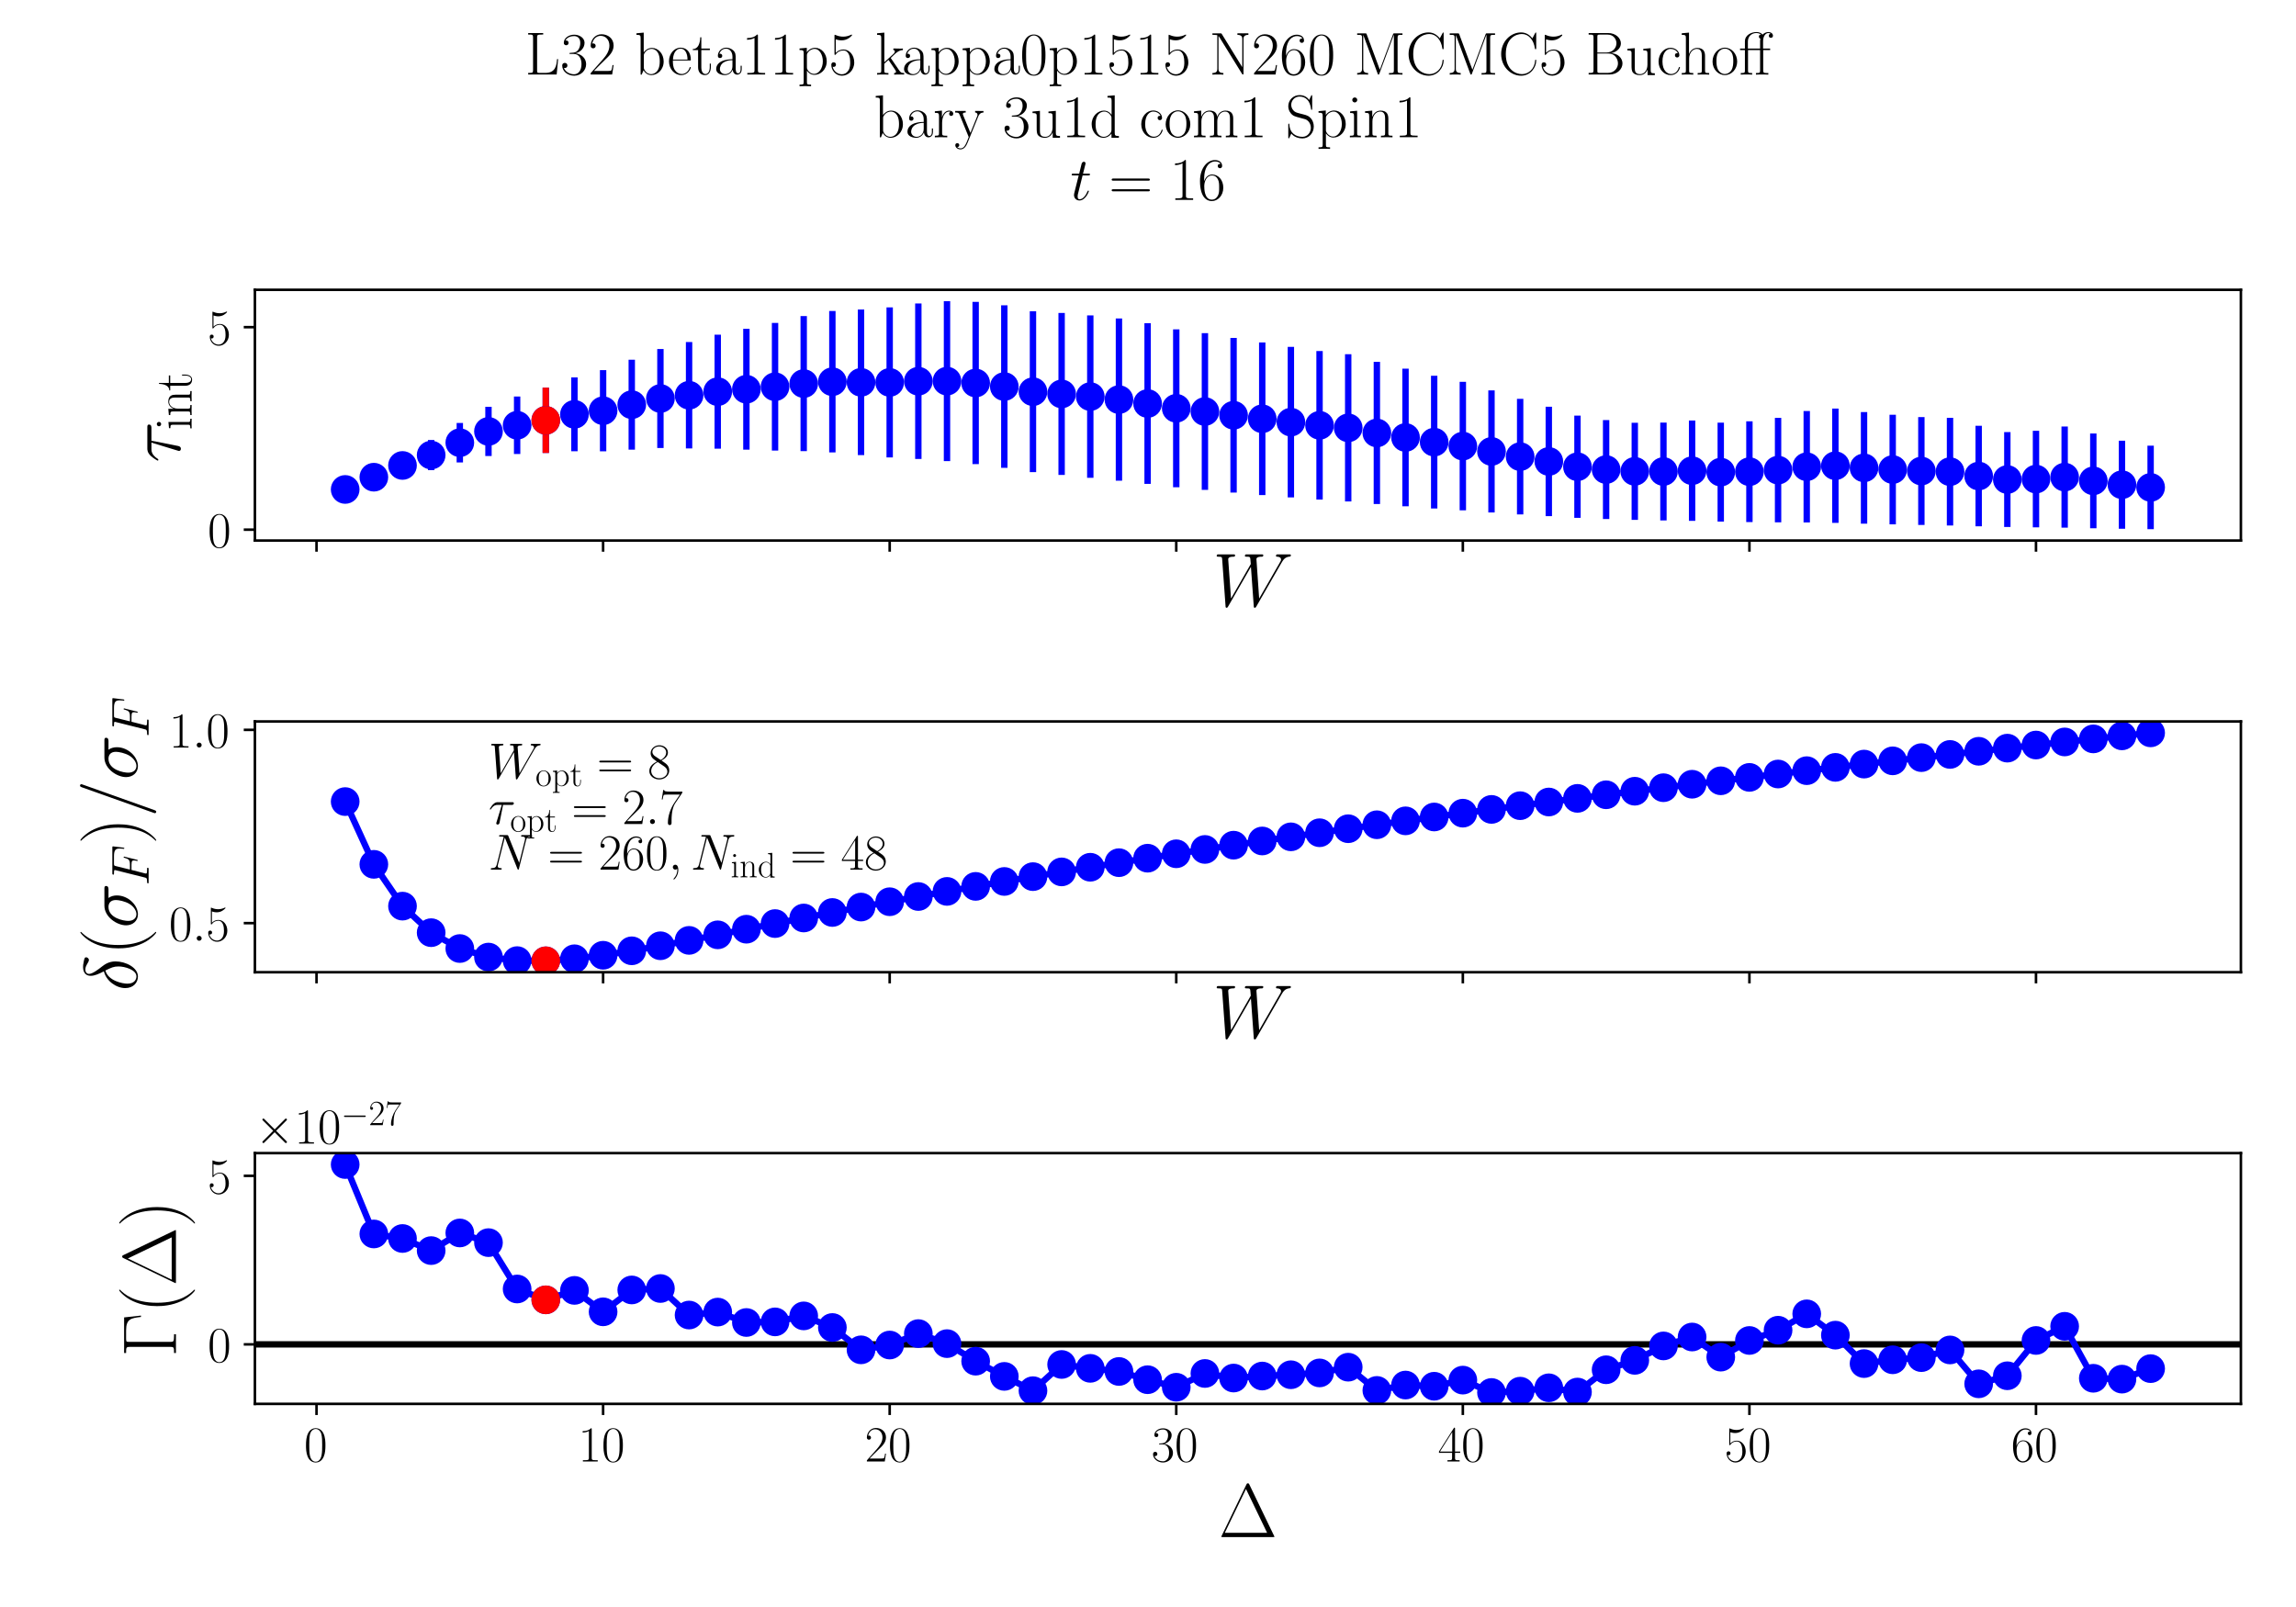 <?xml version="1.0" encoding="utf-8" standalone="no"?>
<!DOCTYPE svg PUBLIC "-//W3C//DTD SVG 1.1//EN"
  "http://www.w3.org/Graphics/SVG/1.1/DTD/svg11.dtd">
<!-- Created with matplotlib (https://matplotlib.org/) -->
<svg height="504pt" version="1.1" viewBox="0 0 720 504" width="720pt" xmlns="http://www.w3.org/2000/svg" xmlns:xlink="http://www.w3.org/1999/xlink">
 <defs>
  <style type="text/css">*{stroke-linecap:butt;stroke-linejoin:round;}</style>
 </defs>
 <g id="figure_1">
  <g id="patch_1">
   <path d="M 0 504 
L 720 504 
L 720 0 
L 0 0 
z
" style="fill:#ffffff;"/>
  </g>
  <g id="axes_1">
   <g id="patch_2">
    <path d="M 79.938 169.529 
L 702.72 169.529 
L 702.72 90.886 
L 79.938 90.886 
z
" style="fill:#ffffff;"/>
   </g>
   <g id="matplotlib.axis_1">
    <g id="xtick_1">
     <g id="line2d_1">
      <defs>
       <path d="M 0 0 
L 0 3.5 
" id="mfcefee9728" style="stroke:#000000;stroke-width:0.8;"/>
      </defs>
      <g>
       <use style="stroke:#000000;stroke-width:0.8;" x="99.259" xlink:href="#mfcefee9728" y="169.529"/>
      </g>
     </g>
    </g>
    <g id="xtick_2">
     <g id="line2d_2">
      <g>
       <use style="stroke:#000000;stroke-width:0.8;" x="189.127" xlink:href="#mfcefee9728" y="169.529"/>
      </g>
     </g>
    </g>
    <g id="xtick_3">
     <g id="line2d_3">
      <g>
       <use style="stroke:#000000;stroke-width:0.8;" x="278.994" xlink:href="#mfcefee9728" y="169.529"/>
      </g>
     </g>
    </g>
    <g id="xtick_4">
     <g id="line2d_4">
      <g>
       <use style="stroke:#000000;stroke-width:0.8;" x="368.862" xlink:href="#mfcefee9728" y="169.529"/>
      </g>
     </g>
    </g>
    <g id="xtick_5">
     <g id="line2d_5">
      <g>
       <use style="stroke:#000000;stroke-width:0.8;" x="458.73" xlink:href="#mfcefee9728" y="169.529"/>
      </g>
     </g>
    </g>
    <g id="xtick_6">
     <g id="line2d_6">
      <g>
       <use style="stroke:#000000;stroke-width:0.8;" x="548.597" xlink:href="#mfcefee9728" y="169.529"/>
      </g>
     </g>
    </g>
    <g id="xtick_7">
     <g id="line2d_7">
      <g>
       <use style="stroke:#000000;stroke-width:0.8;" x="638.465" xlink:href="#mfcefee9728" y="169.529"/>
      </g>
     </g>
    </g>
    <g id="text_1">
     <!-- $W$ -->
     <g transform="translate(380.277 190.134)scale(0.24 -0.24)">
      <defs>
       <path d="M 90.297 56.969 
C 92.594 60.844 94.797 64.516 100.797 65.125 
C 101.703 65.219 102.594 65.312 102.594 66.906 
C 102.594 68 101.703 68 101.406 68 
C 101.203 68 100.5 68 93.906 68 
C 90.906 68 87.797 68 84.906 68 
C 84.297 68 83.094 68 83.094 66.031 
C 83.094 65.094 83.906 65 84.5 65 
C 86.5 65 89.703 64.406 89.703 61.328 
C 89.703 60.031 89.297 59.328 88.297 57.656 
L 61 10.125 
L 57.406 61.922 
C 57.406 63.109 58.5 65 64.094 65 
C 65.406 65 66.406 65 66.406 66.969 
C 66.406 68 65.406 68 64.906 68 
C 61.406 68 57.703 68 54.094 68 
L 48.906 68 
C 47.406 68 45.594 68 44.094 68 
C 43.5 68 42.297 68 42.297 66.031 
C 42.297 65 43 65 44.703 65 
C 49.297 65 49.297 64.891 49.703 58.938 
L 50 55.359 
L 24.094 10.125 
L 20.406 61.422 
C 20.406 62.531 20.406 65 27.203 65 
C 28.297 65 29.406 65 29.406 66.859 
C 29.406 68 28.5 68 27.906 68 
C 24.406 68 20.703 68 17.094 68 
L 11.906 68 
C 10.406 68 8.594 68 7.094 68 
C 6.5 68 5.297 68 5.297 66.031 
C 5.297 65 6.094 65 7.5 65 
C 12.203 65 12.297 64.391 12.5 61.219 
L 16.906 0.281 
C 17 -1.406 17.094 -2 18.297 -2 
C 19.297 -2 19.5 -1.609 20.406 -0.109 
L 50.203 51.672 
L 53.906 0.281 
C 54 -1.406 54.094 -2 55.297 -2 
C 56.297 -2 56.594 -1.5 57.406 -0.109 
z
" id="CMMI12-87"/>
      </defs>
      <use transform="scale(0.996)" xlink:href="#CMMI12-87"/>
     </g>
    </g>
   </g>
   <g id="matplotlib.axis_2">
    <g id="ytick_1">
     <g id="line2d_8">
      <defs>
       <path d="M 0 0 
L -3.5 0 
" id="m05f6c8b9b1" style="stroke:#000000;stroke-width:0.8;"/>
      </defs>
      <g>
       <use style="stroke:#000000;stroke-width:0.8;" x="79.938" xlink:href="#m05f6c8b9b1" y="166.113"/>
      </g>
     </g>
     <g id="text_2">
      <!-- $\mathdefault{0}$ -->
      <g transform="translate(65.134 171.648)scale(0.16 -0.16)">
       <defs>
        <path d="M 42 31.641 
C 42 37.75 41.906 48.125 37.703 56.109 
C 34 63.109 28.094 65.594 22.906 65.594 
C 18.094 65.594 12 63.406 8.203 56.203 
C 4.203 48.719 3.797 39.438 3.797 31.641 
C 3.797 25.953 3.906 17.281 7 9.672 
C 11.297 -0.609 19 -2 22.906 -2 
C 27.5 -2 34.5 -0.109 38.594 9.375 
C 41.594 16.281 42 24.359 42 31.641 
z
M 22.906 -0.406 
C 16.5 -0.406 12.703 5.078 11.297 12.688 
C 10.203 18.562 10.203 27.156 10.203 32.75 
C 10.203 40.438 10.203 46.828 11.5 52.922 
C 13.406 61.391 19 64 22.906 64 
C 27 64 32.297 61.297 34.203 53.125 
C 35.5 47.438 35.594 40.734 35.594 32.75 
C 35.594 26.25 35.594 18.266 34.406 12.375 
C 32.297 1.484 26.406 -0.406 22.906 -0.406 
z
" id="CMR17-48"/>
       </defs>
       <use transform="scale(0.996)" xlink:href="#CMR17-48"/>
      </g>
     </g>
    </g>
    <g id="ytick_2">
     <g id="line2d_9">
      <g>
       <use style="stroke:#000000;stroke-width:0.8;" x="79.938" xlink:href="#m05f6c8b9b1" y="102.6"/>
      </g>
     </g>
     <g id="text_3">
      <!-- $\mathdefault{5}$ -->
      <g transform="translate(65.134 108.135)scale(0.16 -0.16)">
       <defs>
        <path d="M 11.406 57.688 
C 12.406 57.281 16.5 56 20.703 56 
C 30 56 35.094 61.109 38 64.062 
C 38 64.953 38 65.5 37.406 65.5 
C 37.297 65.5 37.094 65.5 36.297 65.047 
C 32.797 63.406 28.703 62.078 23.703 62.078 
C 20.703 62.078 16.203 62.484 11.297 64.672 
C 10.203 65.172 10 65.172 9.906 65.172 
C 9.406 65.172 9.297 65.062 9.297 63.078 
L 9.297 34.422 
C 9.297 32.641 9.297 32.141 10.297 32.141 
C 10.797 32.141 11 32.344 11.5 33.031 
C 14.703 37.516 19.094 39.406 24.094 39.406 
C 27.594 39.406 35.094 37.219 35.094 20.141 
C 35.094 16.953 35.094 11.172 32.094 6.578 
C 29.594 2.484 25.703 0.391 21.406 0.391 
C 14.797 0.391 8.094 5 6.297 12.719 
C 6.703 12.609 7.5 12.422 7.906 12.422 
C 9.203 12.422 11.703 13.125 11.703 16.219 
C 11.703 18.906 9.797 20 7.906 20 
C 5.594 20 4.094 18.594 4.094 15.797 
C 4.094 7.094 11 -2 21.594 -2 
C 31.906 -2 41.703 6.875 41.703 19.75 
C 41.703 31.719 33.906 41 24.203 41 
C 19.094 41 14.797 39.109 11.406 35.531 
z
" id="CMR17-53"/>
       </defs>
       <use transform="scale(0.996)" xlink:href="#CMR17-53"/>
      </g>
     </g>
    </g>
    <g id="text_4">
     <!-- $\tau_{\mathrm{int}}$ -->
     <g transform="translate(56.483 145.079)rotate(-90)scale(0.24 -0.24)">
      <defs>
       <path d="M 28.703 37.625 
L 45.297 37.625 
C 46.594 37.625 49.906 37.625 49.906 40.812 
C 49.906 43 48 43 46.203 43 
L 18.703 43 
C 16.406 43 13 43 8.406 38.125 
C 5.797 35.234 2.594 29.953 2.594 29.359 
C 2.594 28.766 3.094 28.562 3.703 28.562 
C 4.406 28.562 4.5 28.859 5 29.453 
C 10.203 37.625 15.406 37.625 17.906 37.625 
L 26.203 37.625 
L 15.797 3.484 
C 15.297 1.984 15.297 1.781 15.297 1.484 
C 15.297 0.391 16 -1 18 -1 
C 21.094 -1 21.594 1.688 21.906 3.172 
z
" id="CMMI12-28"/>
       <path d="M 15.5 61.078 
C 15.5 63.266 13.703 65.156 11.406 65.156 
C 9.203 65.156 7.297 63.375 7.297 61.078 
C 7.297 58.891 9.094 57 11.406 57 
C 13.594 57 15.5 58.797 15.5 61.078 
z
M 3.797 42.281 
L 3.797 39.703 
C 9.406 39.703 10.203 39.094 10.203 34.328 
L 10.203 6.672 
C 10.203 2.875 9.797 2.391 3.406 2.391 
L 3.406 -0.203 
C 5.797 0 10.094 0 12.594 0 
C 15 0 19.094 0 21.406 -0.203 
L 21.406 2.391 
C 15.5 2.391 15.297 2.984 15.297 6.562 
L 15.297 43.375 
z
" id="CMR17-105"/>
       <path d="M 41.5 30.203 
C 41.5 35.297 40.5 43.594 28.703 43.594 
C 20.797 43.594 16.703 37.5 15.203 33.5 
L 15.094 33.5 
L 15.094 43.594 
L 3.297 42.5 
L 3.297 39.906 
C 9.203 39.906 10.094 39.297 10.094 34.5 
L 10.094 6.688 
C 10.094 2.875 9.703 2.391 3.297 2.391 
L 3.297 -0.203 
C 5.703 0 10.094 0 12.703 0 
C 15.297 0 19.797 0 22.203 -0.203 
L 22.203 2.391 
C 15.797 2.391 15.406 2.781 15.406 6.688 
L 15.406 25.906 
C 15.406 35.109 21 42 28 42 
C 35.406 42 36.203 35.406 36.203 30.594 
L 36.203 6.688 
C 36.203 2.875 35.797 2.391 29.406 2.391 
L 29.406 -0.203 
C 31.797 0 36.203 0 38.797 0 
C 41.406 0 45.906 0 48.297 -0.203 
L 48.297 2.391 
C 41.906 2.391 41.5 2.781 41.5 6.688 
z
" id="CMR17-110"/>
       <path d="M 15.094 40 
L 29.094 40 
L 29.094 42.578 
L 15.094 42.578 
L 15.094 61 
L 13.297 61 
C 13.094 50.703 9.594 41.688 1.094 41.688 
L 1.094 40 
L 9.797 40 
L 9.797 12.047 
C 9.797 10.156 9.797 -1 21.406 -1 
C 27.297 -1 30.703 4.781 30.703 12.141 
L 30.703 17.812 
L 28.906 17.812 
L 28.906 12.234 
C 28.906 5.375 26.203 0.797 22 0.797 
C 19.094 0.797 15.094 2.781 15.094 11.844 
z
" id="CMR17-116"/>
      </defs>
      <use transform="scale(0.996)" xlink:href="#CMMI12-28"/>
      <use transform="translate(42.364 -14.944)scale(0.697)" xlink:href="#CMR17-105"/>
      <use transform="translate(59.773 -14.944)scale(0.697)" xlink:href="#CMR17-110"/>
      <use transform="translate(93.578 -14.944)scale(0.697)" xlink:href="#CMR17-116"/>
     </g>
    </g>
   </g>
   <g id="LineCollection_1">
    <path clip-path="url(#paea51f6006)" d="M 108.246 154.618 
L 108.246 152.39 
" style="fill:none;stroke:#0000ff;stroke-width:2;"/>
    <path clip-path="url(#paea51f6006)" d="M 117.233 151.902 
L 117.233 147.422 
" style="fill:none;stroke:#0000ff;stroke-width:2;"/>
    <path clip-path="url(#paea51f6006)" d="M 126.22 149.435 
L 126.22 142.523 
" style="fill:none;stroke:#0000ff;stroke-width:2;"/>
    <path clip-path="url(#paea51f6006)" d="M 135.206 147.447 
L 135.206 137.985 
" style="fill:none;stroke:#0000ff;stroke-width:2;"/>
    <path clip-path="url(#paea51f6006)" d="M 144.193 145.034 
L 144.193 132.645 
" style="fill:none;stroke:#0000ff;stroke-width:2;"/>
    <path clip-path="url(#paea51f6006)" d="M 153.18 143.014 
L 153.18 127.586 
" style="fill:none;stroke:#0000ff;stroke-width:2;"/>
    <path clip-path="url(#paea51f6006)" d="M 162.167 142.383 
L 162.167 124.364 
" style="fill:none;stroke:#0000ff;stroke-width:2;"/>
    <path clip-path="url(#paea51f6006)" d="M 171.153 142.068 
L 171.153 121.582 
" style="fill:none;stroke:#0000ff;stroke-width:2;"/>
    <path clip-path="url(#paea51f6006)" d="M 180.14 141.517 
L 180.14 118.377 
" style="fill:none;stroke:#0000ff;stroke-width:2;"/>
    <path clip-path="url(#paea51f6006)" d="M 189.127 141.538 
L 189.127 116.092 
" style="fill:none;stroke:#0000ff;stroke-width:2;"/>
    <path clip-path="url(#paea51f6006)" d="M 198.114 141.023 
L 198.114 112.821 
" style="fill:none;stroke:#0000ff;stroke-width:2;"/>
    <path clip-path="url(#paea51f6006)" d="M 207.1 140.506 
L 207.1 109.451 
" style="fill:none;stroke:#0000ff;stroke-width:2;"/>
    <path clip-path="url(#paea51f6006)" d="M 216.087 140.642 
L 216.087 107.275 
" style="fill:none;stroke:#0000ff;stroke-width:2;"/>
    <path clip-path="url(#paea51f6006)" d="M 225.074 140.714 
L 225.074 104.958 
" style="fill:none;stroke:#0000ff;stroke-width:2;"/>
    <path clip-path="url(#paea51f6006)" d="M 234.061 141.023 
L 234.061 103.128 
" style="fill:none;stroke:#0000ff;stroke-width:2;"/>
    <path clip-path="url(#paea51f6006)" d="M 243.047 141.316 
L 243.047 101.272 
" style="fill:none;stroke:#0000ff;stroke-width:2;"/>
    <path clip-path="url(#paea51f6006)" d="M 252.034 141.483 
L 252.034 99.125 
" style="fill:none;stroke:#0000ff;stroke-width:2;"/>
    <path clip-path="url(#paea51f6006)" d="M 261.021 141.892 
L 261.021 97.544 
" style="fill:none;stroke:#0000ff;stroke-width:2;"/>
    <path clip-path="url(#paea51f6006)" d="M 270.008 142.734 
L 270.008 97.084 
" style="fill:none;stroke:#0000ff;stroke-width:2;"/>
    <path clip-path="url(#paea51f6006)" d="M 278.994 143.455 
L 278.994 96.41 
" style="fill:none;stroke:#0000ff;stroke-width:2;"/>
    <path clip-path="url(#paea51f6006)" d="M 287.981 143.944 
L 287.981 95.172 
" style="fill:none;stroke:#0000ff;stroke-width:2;"/>
    <path clip-path="url(#paea51f6006)" d="M 296.968 144.606 
L 296.968 94.46 
" style="fill:none;stroke:#0000ff;stroke-width:2;"/>
    <path clip-path="url(#paea51f6006)" d="M 305.955 145.554 
L 305.955 94.683 
" style="fill:none;stroke:#0000ff;stroke-width:2;"/>
    <path clip-path="url(#paea51f6006)" d="M 314.942 146.723 
L 314.942 95.744 
" style="fill:none;stroke:#0000ff;stroke-width:2;"/>
    <path clip-path="url(#paea51f6006)" d="M 323.928 148.071 
L 323.928 97.621 
" style="fill:none;stroke:#0000ff;stroke-width:2;"/>
    <path clip-path="url(#paea51f6006)" d="M 332.915 148.949 
L 332.915 98.144 
" style="fill:none;stroke:#0000ff;stroke-width:2;"/>
    <path clip-path="url(#paea51f6006)" d="M 341.902 149.852 
L 341.902 98.91 
" style="fill:none;stroke:#0000ff;stroke-width:2;"/>
    <path clip-path="url(#paea51f6006)" d="M 350.889 150.766 
L 350.889 99.884 
" style="fill:none;stroke:#0000ff;stroke-width:2;"/>
    <path clip-path="url(#paea51f6006)" d="M 359.875 151.759 
L 359.875 101.352 
" style="fill:none;stroke:#0000ff;stroke-width:2;"/>
    <path clip-path="url(#paea51f6006)" d="M 368.862 152.809 
L 368.862 103.288 
" style="fill:none;stroke:#0000ff;stroke-width:2;"/>
    <path clip-path="url(#paea51f6006)" d="M 377.849 153.632 
L 377.849 104.492 
" style="fill:none;stroke:#0000ff;stroke-width:2;"/>
    <path clip-path="url(#paea51f6006)" d="M 386.836 154.477 
L 386.836 105.992 
" style="fill:none;stroke:#0000ff;stroke-width:2;"/>
    <path clip-path="url(#paea51f6006)" d="M 395.822 155.261 
L 395.822 107.414 
" style="fill:none;stroke:#0000ff;stroke-width:2;"/>
    <path clip-path="url(#paea51f6006)" d="M 404.809 155.996 
L 404.809 108.795 
" style="fill:none;stroke:#0000ff;stroke-width:2;"/>
    <path clip-path="url(#paea51f6006)" d="M 413.796 156.679 
L 413.796 110.1 
" style="fill:none;stroke:#0000ff;stroke-width:2;"/>
    <path clip-path="url(#paea51f6006)" d="M 422.783 157.272 
L 422.783 111.097 
" style="fill:none;stroke:#0000ff;stroke-width:2;"/>
    <path clip-path="url(#paea51f6006)" d="M 431.769 158.076 
L 431.769 113.5 
" style="fill:none;stroke:#0000ff;stroke-width:2;"/>
    <path clip-path="url(#paea51f6006)" d="M 440.756 158.785 
L 440.756 115.623 
" style="fill:none;stroke:#0000ff;stroke-width:2;"/>
    <path clip-path="url(#paea51f6006)" d="M 449.743 159.468 
L 449.743 117.856 
" style="fill:none;stroke:#0000ff;stroke-width:2;"/>
    <path clip-path="url(#paea51f6006)" d="M 458.73 160.059 
L 458.73 119.754 
" style="fill:none;stroke:#0000ff;stroke-width:2;"/>
    <path clip-path="url(#paea51f6006)" d="M 467.716 160.722 
L 467.716 122.441 
" style="fill:none;stroke:#0000ff;stroke-width:2;"/>
    <path clip-path="url(#paea51f6006)" d="M 476.703 161.333 
L 476.703 125.089 
" style="fill:none;stroke:#0000ff;stroke-width:2;"/>
    <path clip-path="url(#paea51f6006)" d="M 485.69 161.879 
L 485.69 127.566 
" style="fill:none;stroke:#0000ff;stroke-width:2;"/>
    <path clip-path="url(#paea51f6006)" d="M 494.677 162.42 
L 494.677 130.345 
" style="fill:none;stroke:#0000ff;stroke-width:2;"/>
    <path clip-path="url(#paea51f6006)" d="M 503.663 162.775 
L 503.663 131.759 
" style="fill:none;stroke:#0000ff;stroke-width:2;"/>
    <path clip-path="url(#paea51f6006)" d="M 512.65 163.052 
L 512.65 132.597 
" style="fill:none;stroke:#0000ff;stroke-width:2;"/>
    <path clip-path="url(#paea51f6006)" d="M 521.637 163.229 
L 521.637 132.529 
" style="fill:none;stroke:#0000ff;stroke-width:2;"/>
    <path clip-path="url(#paea51f6006)" d="M 530.624 163.353 
L 530.624 131.894 
" style="fill:none;stroke:#0000ff;stroke-width:2;"/>
    <path clip-path="url(#paea51f6006)" d="M 539.61 163.588 
L 539.61 132.55 
" style="fill:none;stroke:#0000ff;stroke-width:2;"/>
    <path clip-path="url(#paea51f6006)" d="M 548.597 163.729 
L 548.597 132.139 
" style="fill:none;stroke:#0000ff;stroke-width:2;"/>
    <path clip-path="url(#paea51f6006)" d="M 557.584 163.823 
L 557.584 131.063 
" style="fill:none;stroke:#0000ff;stroke-width:2;"/>
    <path clip-path="url(#paea51f6006)" d="M 566.571 163.85 
L 566.571 128.912 
" style="fill:none;stroke:#0000ff;stroke-width:2;"/>
    <path clip-path="url(#paea51f6006)" d="M 575.557 163.983 
L 575.557 128.14 
" style="fill:none;stroke:#0000ff;stroke-width:2;"/>
    <path clip-path="url(#paea51f6006)" d="M 584.544 164.228 
L 584.544 129.234 
" style="fill:none;stroke:#0000ff;stroke-width:2;"/>
    <path clip-path="url(#paea51f6006)" d="M 593.531 164.447 
L 593.531 130.089 
" style="fill:none;stroke:#0000ff;stroke-width:2;"/>
    <path clip-path="url(#paea51f6006)" d="M 602.518 164.648 
L 602.518 130.813 
" style="fill:none;stroke:#0000ff;stroke-width:2;"/>
    <path clip-path="url(#paea51f6006)" d="M 611.504 164.817 
L 611.504 131.033 
" style="fill:none;stroke:#0000ff;stroke-width:2;"/>
    <path clip-path="url(#paea51f6006)" d="M 620.491 165.069 
L 620.491 133.529 
" style="fill:none;stroke:#0000ff;stroke-width:2;"/>
    <path clip-path="url(#paea51f6006)" d="M 629.478 165.276 
L 629.478 135.508 
" style="fill:none;stroke:#0000ff;stroke-width:2;"/>
    <path clip-path="url(#paea51f6006)" d="M 638.465 165.396 
L 638.465 135.118 
" style="fill:none;stroke:#0000ff;stroke-width:2;"/>
    <path clip-path="url(#paea51f6006)" d="M 647.451 165.493 
L 647.451 133.765 
" style="fill:none;stroke:#0000ff;stroke-width:2;"/>
    <path clip-path="url(#paea51f6006)" d="M 656.438 165.67 
L 656.438 135.948 
" style="fill:none;stroke:#0000ff;stroke-width:2;"/>
    <path clip-path="url(#paea51f6006)" d="M 665.425 165.827 
L 665.425 138.212 
" style="fill:none;stroke:#0000ff;stroke-width:2;"/>
    <path clip-path="url(#paea51f6006)" d="M 674.412 165.955 
L 674.412 139.775 
" style="fill:none;stroke:#0000ff;stroke-width:2;"/>
   </g>
   <g id="LineCollection_2">
    <path clip-path="url(#paea51f6006)" d="M 171.153 142.068 
L 171.153 121.582 
" style="fill:none;stroke:#ff0000;stroke-width:2;"/>
   </g>
   <g id="line2d_10">
    <defs>
     <path d="M 0 4 
C 1.061 4 2.078 3.579 2.828 2.828 
C 3.579 2.078 4 1.061 4 0 
C 4 -1.061 3.579 -2.078 2.828 -2.828 
C 2.078 -3.579 1.061 -4 0 -4 
C -1.061 -4 -2.078 -3.579 -2.828 -2.828 
C -3.579 -2.078 -4 -1.061 -4 0 
C -4 1.061 -3.579 2.078 -2.828 2.828 
C -2.078 3.579 -1.061 4 0 4 
z
" id="m8a84b351e6" style="stroke:#0000ff;"/>
    </defs>
    <g clip-path="url(#paea51f6006)">
     <use style="fill:#0000ff;stroke:#0000ff;" x="108.246" xlink:href="#m8a84b351e6" y="153.504"/>
     <use style="fill:#0000ff;stroke:#0000ff;" x="117.233" xlink:href="#m8a84b351e6" y="149.662"/>
     <use style="fill:#0000ff;stroke:#0000ff;" x="126.22" xlink:href="#m8a84b351e6" y="145.979"/>
     <use style="fill:#0000ff;stroke:#0000ff;" x="135.206" xlink:href="#m8a84b351e6" y="142.716"/>
     <use style="fill:#0000ff;stroke:#0000ff;" x="144.193" xlink:href="#m8a84b351e6" y="138.84"/>
     <use style="fill:#0000ff;stroke:#0000ff;" x="153.18" xlink:href="#m8a84b351e6" y="135.3"/>
     <use style="fill:#0000ff;stroke:#0000ff;" x="162.167" xlink:href="#m8a84b351e6" y="133.373"/>
     <use style="fill:#0000ff;stroke:#0000ff;" x="171.153" xlink:href="#m8a84b351e6" y="131.825"/>
     <use style="fill:#0000ff;stroke:#0000ff;" x="180.14" xlink:href="#m8a84b351e6" y="129.947"/>
     <use style="fill:#0000ff;stroke:#0000ff;" x="189.127" xlink:href="#m8a84b351e6" y="128.815"/>
     <use style="fill:#0000ff;stroke:#0000ff;" x="198.114" xlink:href="#m8a84b351e6" y="126.922"/>
     <use style="fill:#0000ff;stroke:#0000ff;" x="207.1" xlink:href="#m8a84b351e6" y="124.979"/>
     <use style="fill:#0000ff;stroke:#0000ff;" x="216.087" xlink:href="#m8a84b351e6" y="123.959"/>
     <use style="fill:#0000ff;stroke:#0000ff;" x="225.074" xlink:href="#m8a84b351e6" y="122.836"/>
     <use style="fill:#0000ff;stroke:#0000ff;" x="234.061" xlink:href="#m8a84b351e6" y="122.076"/>
     <use style="fill:#0000ff;stroke:#0000ff;" x="243.047" xlink:href="#m8a84b351e6" y="121.294"/>
     <use style="fill:#0000ff;stroke:#0000ff;" x="252.034" xlink:href="#m8a84b351e6" y="120.304"/>
     <use style="fill:#0000ff;stroke:#0000ff;" x="261.021" xlink:href="#m8a84b351e6" y="119.718"/>
     <use style="fill:#0000ff;stroke:#0000ff;" x="270.008" xlink:href="#m8a84b351e6" y="119.909"/>
     <use style="fill:#0000ff;stroke:#0000ff;" x="278.994" xlink:href="#m8a84b351e6" y="119.932"/>
     <use style="fill:#0000ff;stroke:#0000ff;" x="287.981" xlink:href="#m8a84b351e6" y="119.558"/>
     <use style="fill:#0000ff;stroke:#0000ff;" x="296.968" xlink:href="#m8a84b351e6" y="119.533"/>
     <use style="fill:#0000ff;stroke:#0000ff;" x="305.955" xlink:href="#m8a84b351e6" y="120.119"/>
     <use style="fill:#0000ff;stroke:#0000ff;" x="314.942" xlink:href="#m8a84b351e6" y="121.234"/>
     <use style="fill:#0000ff;stroke:#0000ff;" x="323.928" xlink:href="#m8a84b351e6" y="122.846"/>
     <use style="fill:#0000ff;stroke:#0000ff;" x="332.915" xlink:href="#m8a84b351e6" y="123.546"/>
     <use style="fill:#0000ff;stroke:#0000ff;" x="341.902" xlink:href="#m8a84b351e6" y="124.381"/>
     <use style="fill:#0000ff;stroke:#0000ff;" x="350.889" xlink:href="#m8a84b351e6" y="125.325"/>
     <use style="fill:#0000ff;stroke:#0000ff;" x="359.875" xlink:href="#m8a84b351e6" y="126.556"/>
     <use style="fill:#0000ff;stroke:#0000ff;" x="368.862" xlink:href="#m8a84b351e6" y="128.048"/>
     <use style="fill:#0000ff;stroke:#0000ff;" x="377.849" xlink:href="#m8a84b351e6" y="129.062"/>
     <use style="fill:#0000ff;stroke:#0000ff;" x="386.836" xlink:href="#m8a84b351e6" y="130.235"/>
     <use style="fill:#0000ff;stroke:#0000ff;" x="395.822" xlink:href="#m8a84b351e6" y="131.338"/>
     <use style="fill:#0000ff;stroke:#0000ff;" x="404.809" xlink:href="#m8a84b351e6" y="132.395"/>
     <use style="fill:#0000ff;stroke:#0000ff;" x="413.796" xlink:href="#m8a84b351e6" y="133.39"/>
     <use style="fill:#0000ff;stroke:#0000ff;" x="422.783" xlink:href="#m8a84b351e6" y="134.184"/>
     <use style="fill:#0000ff;stroke:#0000ff;" x="431.769" xlink:href="#m8a84b351e6" y="135.788"/>
     <use style="fill:#0000ff;stroke:#0000ff;" x="440.756" xlink:href="#m8a84b351e6" y="137.204"/>
     <use style="fill:#0000ff;stroke:#0000ff;" x="449.743" xlink:href="#m8a84b351e6" y="138.662"/>
     <use style="fill:#0000ff;stroke:#0000ff;" x="458.73" xlink:href="#m8a84b351e6" y="139.906"/>
     <use style="fill:#0000ff;stroke:#0000ff;" x="467.716" xlink:href="#m8a84b351e6" y="141.582"/>
     <use style="fill:#0000ff;stroke:#0000ff;" x="476.703" xlink:href="#m8a84b351e6" y="143.211"/>
     <use style="fill:#0000ff;stroke:#0000ff;" x="485.69" xlink:href="#m8a84b351e6" y="144.723"/>
     <use style="fill:#0000ff;stroke:#0000ff;" x="494.677" xlink:href="#m8a84b351e6" y="146.382"/>
     <use style="fill:#0000ff;stroke:#0000ff;" x="503.663" xlink:href="#m8a84b351e6" y="147.267"/>
     <use style="fill:#0000ff;stroke:#0000ff;" x="512.65" xlink:href="#m8a84b351e6" y="147.824"/>
     <use style="fill:#0000ff;stroke:#0000ff;" x="521.637" xlink:href="#m8a84b351e6" y="147.879"/>
     <use style="fill:#0000ff;stroke:#0000ff;" x="530.624" xlink:href="#m8a84b351e6" y="147.624"/>
     <use style="fill:#0000ff;stroke:#0000ff;" x="539.61" xlink:href="#m8a84b351e6" y="148.069"/>
     <use style="fill:#0000ff;stroke:#0000ff;" x="548.597" xlink:href="#m8a84b351e6" y="147.934"/>
     <use style="fill:#0000ff;stroke:#0000ff;" x="557.584" xlink:href="#m8a84b351e6" y="147.443"/>
     <use style="fill:#0000ff;stroke:#0000ff;" x="566.571" xlink:href="#m8a84b351e6" y="146.381"/>
     <use style="fill:#0000ff;stroke:#0000ff;" x="575.557" xlink:href="#m8a84b351e6" y="146.061"/>
     <use style="fill:#0000ff;stroke:#0000ff;" x="584.544" xlink:href="#m8a84b351e6" y="146.731"/>
     <use style="fill:#0000ff;stroke:#0000ff;" x="593.531" xlink:href="#m8a84b351e6" y="147.268"/>
     <use style="fill:#0000ff;stroke:#0000ff;" x="602.518" xlink:href="#m8a84b351e6" y="147.731"/>
     <use style="fill:#0000ff;stroke:#0000ff;" x="611.504" xlink:href="#m8a84b351e6" y="147.925"/>
     <use style="fill:#0000ff;stroke:#0000ff;" x="620.491" xlink:href="#m8a84b351e6" y="149.299"/>
     <use style="fill:#0000ff;stroke:#0000ff;" x="629.478" xlink:href="#m8a84b351e6" y="150.392"/>
     <use style="fill:#0000ff;stroke:#0000ff;" x="638.465" xlink:href="#m8a84b351e6" y="150.257"/>
     <use style="fill:#0000ff;stroke:#0000ff;" x="647.451" xlink:href="#m8a84b351e6" y="149.629"/>
     <use style="fill:#0000ff;stroke:#0000ff;" x="656.438" xlink:href="#m8a84b351e6" y="150.809"/>
     <use style="fill:#0000ff;stroke:#0000ff;" x="665.425" xlink:href="#m8a84b351e6" y="152.02"/>
     <use style="fill:#0000ff;stroke:#0000ff;" x="674.412" xlink:href="#m8a84b351e6" y="152.865"/>
    </g>
   </g>
   <g id="line2d_11">
    <defs>
     <path d="M 0 4 
C 1.061 4 2.078 3.579 2.828 2.828 
C 3.579 2.078 4 1.061 4 0 
C 4 -1.061 3.579 -2.078 2.828 -2.828 
C 2.078 -3.579 1.061 -4 0 -4 
C -1.061 -4 -2.078 -3.579 -2.828 -2.828 
C -3.579 -2.078 -4 -1.061 -4 0 
C -4 1.061 -3.579 2.078 -2.828 2.828 
C -2.078 3.579 -1.061 4 0 4 
z
" id="m762e6b5f90" style="stroke:#ff0000;"/>
    </defs>
    <g clip-path="url(#paea51f6006)">
     <use style="fill:#ff0000;stroke:#ff0000;" x="171.153" xlink:href="#m762e6b5f90" y="131.825"/>
    </g>
   </g>
   <g id="patch_3">
    <path d="M 79.938 169.529 
L 79.938 90.886 
" style="fill:none;stroke:#000000;stroke-linecap:square;stroke-linejoin:miter;stroke-width:0.8;"/>
   </g>
   <g id="patch_4">
    <path d="M 702.72 169.529 
L 702.72 90.886 
" style="fill:none;stroke:#000000;stroke-linecap:square;stroke-linejoin:miter;stroke-width:0.8;"/>
   </g>
   <g id="patch_5">
    <path d="M 79.938 169.529 
L 702.72 169.529 
" style="fill:none;stroke:#000000;stroke-linecap:square;stroke-linejoin:miter;stroke-width:0.8;"/>
   </g>
   <g id="patch_6">
    <path d="M 79.938 90.886 
L 702.72 90.886 
" style="fill:none;stroke:#000000;stroke-linecap:square;stroke-linejoin:miter;stroke-width:0.8;"/>
   </g>
  </g>
  <g id="axes_2">
   <g id="patch_7">
    <path d="M 79.938 304.913 
L 702.72 304.913 
L 702.72 226.269 
L 79.938 226.269 
z
" style="fill:#ffffff;"/>
   </g>
   <g id="matplotlib.axis_3">
    <g id="xtick_8">
     <g id="line2d_12">
      <g>
       <use style="stroke:#000000;stroke-width:0.8;" x="99.259" xlink:href="#mfcefee9728" y="304.913"/>
      </g>
     </g>
    </g>
    <g id="xtick_9">
     <g id="line2d_13">
      <g>
       <use style="stroke:#000000;stroke-width:0.8;" x="189.127" xlink:href="#mfcefee9728" y="304.913"/>
      </g>
     </g>
    </g>
    <g id="xtick_10">
     <g id="line2d_14">
      <g>
       <use style="stroke:#000000;stroke-width:0.8;" x="278.994" xlink:href="#mfcefee9728" y="304.913"/>
      </g>
     </g>
    </g>
    <g id="xtick_11">
     <g id="line2d_15">
      <g>
       <use style="stroke:#000000;stroke-width:0.8;" x="368.862" xlink:href="#mfcefee9728" y="304.913"/>
      </g>
     </g>
    </g>
    <g id="xtick_12">
     <g id="line2d_16">
      <g>
       <use style="stroke:#000000;stroke-width:0.8;" x="458.73" xlink:href="#mfcefee9728" y="304.913"/>
      </g>
     </g>
    </g>
    <g id="xtick_13">
     <g id="line2d_17">
      <g>
       <use style="stroke:#000000;stroke-width:0.8;" x="548.597" xlink:href="#mfcefee9728" y="304.913"/>
      </g>
     </g>
    </g>
    <g id="xtick_14">
     <g id="line2d_18">
      <g>
       <use style="stroke:#000000;stroke-width:0.8;" x="638.465" xlink:href="#mfcefee9728" y="304.913"/>
      </g>
     </g>
    </g>
    <g id="text_5">
     <!-- $W$ -->
     <g transform="translate(380.277 325.517)scale(0.24 -0.24)">
      <use transform="scale(0.996)" xlink:href="#CMMI12-87"/>
     </g>
    </g>
   </g>
   <g id="matplotlib.axis_4">
    <g id="ytick_3">
     <g id="line2d_19">
      <g>
       <use style="stroke:#000000;stroke-width:0.8;" x="79.938" xlink:href="#m05f6c8b9b1" y="289.514"/>
      </g>
     </g>
     <g id="text_6">
      <!-- $\mathdefault{0.5}$ -->
      <g transform="translate(52.994 295.048)scale(0.16 -0.16)">
       <defs>
        <path d="M 18.406 4.797 
C 18.406 7.688 16 9.672 13.594 9.672 
C 10.703 9.672 8.703 7.281 8.703 4.891 
C 8.703 2 11.094 0 13.5 0 
C 16.406 0 18.406 2.391 18.406 4.797 
z
" id="CMMI12-58"/>
       </defs>
       <use transform="scale(0.996)" xlink:href="#CMR17-48"/>
       <use transform="translate(45.69 0)scale(0.996)" xlink:href="#CMMI12-58"/>
       <use transform="translate(72.788 0)scale(0.996)" xlink:href="#CMR17-53"/>
      </g>
     </g>
    </g>
    <g id="ytick_4">
     <g id="line2d_20">
      <g>
       <use style="stroke:#000000;stroke-width:0.8;" x="79.938" xlink:href="#m05f6c8b9b1" y="228.908"/>
      </g>
     </g>
     <g id="text_7">
      <!-- $\mathdefault{1.0}$ -->
      <g transform="translate(52.994 234.442)scale(0.16 -0.16)">
       <defs>
        <path d="M 26.594 63.406 
C 26.594 65.5 26.5 65.5 25.094 65.5 
C 21.203 61.188 15.297 59.797 9.703 59.797 
C 9.406 59.797 8.906 59.797 8.797 59.5 
C 8.703 59.297 8.703 59.094 8.703 57 
C 11.797 57 17 57.594 21 59.984 
L 21 7.203 
C 21 3.688 20.797 2.5 12.203 2.5 
L 9.203 2.5 
L 9.203 0 
C 14 0 19 0 23.797 0 
C 28.594 0 33.594 0 38.406 0 
L 38.406 2.5 
L 35.406 2.5 
C 26.797 2.5 26.594 3.594 26.594 7.156 
z
" id="CMR17-49"/>
       </defs>
       <use transform="scale(0.996)" xlink:href="#CMR17-49"/>
       <use transform="translate(45.69 0)scale(0.996)" xlink:href="#CMMI12-58"/>
       <use transform="translate(72.788 0)scale(0.996)" xlink:href="#CMR17-48"/>
      </g>
     </g>
    </g>
    <g id="text_8">
     <!-- $\delta(\sigma_F)/\sigma_F$ -->
     <g transform="translate(43.017 310.847)rotate(-90)scale(0.24 -0.24)">
      <defs>
       <path d="M 26 43.672 
C 13.203 40.578 4 27.312 4 15.641 
C 4 4.984 11.203 -1 19.203 -1 
C 31 -1 39 15.156 39 28.406 
C 39 37.375 34.797 42.875 32.297 46.156 
C 28.594 50.844 22.594 58.531 22.594 63.312 
C 22.594 65.016 23.906 68 28.297 68 
C 31.406 68 33.297 66.906 36.297 65.203 
C 37.203 64.594 39.5 63.312 40.797 63.312 
C 42.906 63.312 44.406 65.391 44.406 66.984 
C 44.406 68.891 42.906 69.188 39.406 69.984 
C 34.703 70.984 33.297 70.984 31.594 70.984 
C 29.906 70.984 20.094 70.984 20.094 60.812 
C 20.094 55.922 22.594 50.25 26 43.672 
z
M 27.094 41.703 
C 30.906 33.828 32.406 30.844 32.406 24.375 
C 32.406 16.609 28.203 0.984 19.297 0.984 
C 15.406 0.984 9.797 3.578 9.797 12.828 
C 9.797 19.297 13.5 38.109 27.094 41.703 
z
" id="CMMI12-14"/>
       <path d="M 30.594 -24.391 
C 30.594 -24.297 30.594 -24.094 30.297 -23.797 
C 25.703 -19.125 13.406 -6.359 13.406 24.703 
C 13.406 55.766 25.5 68.422 30.406 73.391 
C 30.406 73.5 30.594 73.703 30.594 74 
C 30.594 74.297 30.297 74.5 29.906 74.5 
C 28.797 74.5 20.297 67.125 15.406 56.156 
C 10.406 45.109 9 34.359 9 24.812 
C 9 17.625 9.703 5.484 15.703 -7.359 
C 20.5 -17.734 28.703 -25 29.906 -25 
C 30.406 -25 30.594 -24.797 30.594 -24.391 
z
" id="CMR17-40"/>
       <path d="M 50.797 37.625 
C 52.094 37.625 55.406 37.625 55.406 40.812 
C 55.406 43 53.5 43 51.703 43 
L 29.594 43 
C 14.594 43 3.797 26.344 3.797 14.562 
C 3.797 6.094 9.297 -1 18.297 -1 
C 30.094 -1 43 11.672 43 26.641 
C 43 30.531 42.094 34.312 39.703 37.625 
z
M 18.406 1 
C 13.297 1 9.594 4.891 9.594 11.781 
C 9.594 17.766 13.203 37.625 27.906 37.625 
C 32.203 37.625 37 35.531 37 27.828 
C 37 24.344 35.406 15.953 31.906 10.188 
C 28.297 4.297 22.906 1 18.406 1 
z
" id="CMMI12-27"/>
       <path d="M 29.703 32.109 
L 39.297 32.109 
C 46.906 32.109 47.5 30.406 47.5 27.516 
C 47.5 26.219 47.297 24.828 46.797 22.625 
C 46.594 22.234 46.5 21.734 46.5 21.531 
C 46.5 20.828 46.906 20.438 47.594 20.438 
C 48.406 20.438 48.5 20.828 48.906 22.422 
L 54.703 45.859 
C 54.703 46.266 54.406 46.859 53.703 46.859 
C 52.797 46.859 52.703 46.469 52.297 44.734 
C 50.203 37.125 48.203 35 39.5 35 
L 30.406 35 
L 36.906 61.344 
C 37.797 64.906 38 64.906 42.094 64.906 
L 55.5 64.906 
C 68 64.906 69.797 61.219 69.797 54.125 
C 69.797 53.531 69.797 51.328 69.5 48.734 
C 69.406 48.344 69.203 47.047 69.203 46.641 
C 69.203 45.844 69.703 45.547 70.297 45.547 
C 71 45.547 71.406 45.953 71.594 47.734 
L 73.703 65.219 
C 73.703 65.547 73.906 66.609 73.906 66.828 
C 73.906 68 73 68 71.203 68 
L 23.797 68 
C 21.906 68 20.906 68 20.906 66.078 
C 20.906 64.906 21.594 64.906 23.297 64.906 
C 29.5 64.906 29.5 64.266 29.5 63.281 
C 29.5 62.781 29.406 62.375 29.094 61.281 
L 15.594 7.391 
C 14.703 3.891 14.5 2.891 7.5 2.891 
C 5.594 2.891 4.594 2.891 4.594 1.094 
C 4.594 0 5.5 0 6.094 0 
C 8 0 10 0 11.906 0 
L 24.906 0 
C 27.094 0 29.5 0 31.703 0 
C 32.594 0 33.797 0 33.797 1.797 
C 33.797 2.891 33.203 2.891 31 2.891 
C 23.094 2.891 22.906 3.578 22.906 5.062 
C 22.906 5.562 23.094 6.344 23.297 7.016 
z
" id="CMMI12-70"/>
       <path d="M 26.297 24.703 
C 26.297 31.875 25.594 44.016 19.594 56.859 
C 14.797 67.234 6.594 74.5 5.406 74.5 
C 5.094 74.5 4.703 74.391 4.703 73.891 
C 4.703 73.703 4.797 73.594 4.906 73.391 
C 9.703 68.406 21.906 55.75 21.906 24.75 
C 21.906 -6.359 9.797 -19.016 4.906 -24.016 
C 4.797 -24.203 4.703 -24.312 4.703 -24.5 
C 4.703 -25 5.094 -25 5.406 -25 
C 6.5 -25 15 -17.625 19.906 -6.656 
C 24.906 4.391 26.297 15.141 26.297 24.703 
z
" id="CMR17-41"/>
       <path d="M 42.906 71.281 
C 42.906 71.391 43.5 72.906 43.5 73.094 
C 43.5 74.297 42.5 75 41.703 75 
C 41.203 75 40.297 75 39.5 72.797 
L 6 -21.297 
C 6 -21.406 5.406 -22.891 5.406 -23.094 
C 5.406 -24.297 6.406 -25 7.203 -25 
C 7.797 -25 8.703 -24.891 9.406 -22.797 
z
" id="CMMI12-61"/>
      </defs>
      <use transform="scale(0.996)" xlink:href="#CMMI12-14"/>
      <use transform="translate(46.941 0)scale(0.996)" xlink:href="#CMR17-40"/>
      <use transform="translate(82.222 0)scale(0.996)" xlink:href="#CMMI12-27"/>
      <use transform="translate(137.668 -14.944)scale(0.697)" xlink:href="#CMMI12-70"/>
      <use transform="translate(191.853 0)scale(0.996)" xlink:href="#CMR17-41"/>
      <use transform="translate(227.134 0)scale(0.996)" xlink:href="#CMMI12-61"/>
      <use transform="translate(275.909 0)scale(0.996)" xlink:href="#CMMI12-27"/>
      <use transform="translate(331.354 -14.944)scale(0.697)" xlink:href="#CMMI12-70"/>
     </g>
    </g>
   </g>
   <g id="line2d_21">
    <path clip-path="url(#p91034afaf3)" d="M 108.246 251.399 
L 117.233 271.079 
L 126.22 284.188 
L 135.206 292.509 
L 144.193 297.487 
L 153.18 300.165 
L 162.167 301.278 
L 171.153 301.338 
L 180.14 300.696 
L 189.127 299.594 
L 198.114 298.196 
L 207.1 296.617 
L 216.087 294.93 
L 225.074 293.188 
L 234.061 291.423 
L 243.047 289.659 
L 252.034 287.908 
L 261.021 286.18 
L 270.008 284.479 
L 278.994 282.81 
L 287.981 281.172 
L 296.968 279.567 
L 305.955 277.993 
L 314.942 276.449 
L 323.928 274.936 
L 332.915 273.451 
L 341.902 271.993 
L 350.889 270.561 
L 359.875 269.154 
L 368.862 267.771 
L 377.849 266.41 
L 386.836 265.071 
L 395.822 263.752 
L 404.809 262.454 
L 413.796 261.174 
L 422.783 259.912 
L 431.769 258.668 
L 440.756 257.441 
L 449.743 256.229 
L 458.73 255.033 
L 467.716 253.852 
L 476.703 252.685 
L 485.69 251.532 
L 494.677 250.392 
L 503.663 249.265 
L 512.65 248.151 
L 521.637 247.048 
L 530.624 245.958 
L 539.61 244.878 
L 548.597 243.81 
L 557.584 242.752 
L 566.571 241.704 
L 575.557 240.667 
L 584.544 239.639 
L 593.531 238.621 
L 602.518 237.612 
L 611.504 236.612 
L 620.491 235.62 
L 629.478 234.637 
L 638.465 233.663 
L 647.451 232.696 
L 656.438 231.738 
L 665.425 230.787 
L 674.412 229.844 
" style="fill:none;stroke:#0000ff;stroke-linecap:square;stroke-width:2;"/>
    <g clip-path="url(#p91034afaf3)">
     <use style="fill:#0000ff;stroke:#0000ff;" x="108.246" xlink:href="#m8a84b351e6" y="251.399"/>
     <use style="fill:#0000ff;stroke:#0000ff;" x="117.233" xlink:href="#m8a84b351e6" y="271.079"/>
     <use style="fill:#0000ff;stroke:#0000ff;" x="126.22" xlink:href="#m8a84b351e6" y="284.188"/>
     <use style="fill:#0000ff;stroke:#0000ff;" x="135.206" xlink:href="#m8a84b351e6" y="292.509"/>
     <use style="fill:#0000ff;stroke:#0000ff;" x="144.193" xlink:href="#m8a84b351e6" y="297.487"/>
     <use style="fill:#0000ff;stroke:#0000ff;" x="153.18" xlink:href="#m8a84b351e6" y="300.165"/>
     <use style="fill:#0000ff;stroke:#0000ff;" x="162.167" xlink:href="#m8a84b351e6" y="301.278"/>
     <use style="fill:#0000ff;stroke:#0000ff;" x="171.153" xlink:href="#m8a84b351e6" y="301.338"/>
     <use style="fill:#0000ff;stroke:#0000ff;" x="180.14" xlink:href="#m8a84b351e6" y="300.696"/>
     <use style="fill:#0000ff;stroke:#0000ff;" x="189.127" xlink:href="#m8a84b351e6" y="299.594"/>
     <use style="fill:#0000ff;stroke:#0000ff;" x="198.114" xlink:href="#m8a84b351e6" y="298.196"/>
     <use style="fill:#0000ff;stroke:#0000ff;" x="207.1" xlink:href="#m8a84b351e6" y="296.617"/>
     <use style="fill:#0000ff;stroke:#0000ff;" x="216.087" xlink:href="#m8a84b351e6" y="294.93"/>
     <use style="fill:#0000ff;stroke:#0000ff;" x="225.074" xlink:href="#m8a84b351e6" y="293.188"/>
     <use style="fill:#0000ff;stroke:#0000ff;" x="234.061" xlink:href="#m8a84b351e6" y="291.423"/>
     <use style="fill:#0000ff;stroke:#0000ff;" x="243.047" xlink:href="#m8a84b351e6" y="289.659"/>
     <use style="fill:#0000ff;stroke:#0000ff;" x="252.034" xlink:href="#m8a84b351e6" y="287.908"/>
     <use style="fill:#0000ff;stroke:#0000ff;" x="261.021" xlink:href="#m8a84b351e6" y="286.18"/>
     <use style="fill:#0000ff;stroke:#0000ff;" x="270.008" xlink:href="#m8a84b351e6" y="284.479"/>
     <use style="fill:#0000ff;stroke:#0000ff;" x="278.994" xlink:href="#m8a84b351e6" y="282.81"/>
     <use style="fill:#0000ff;stroke:#0000ff;" x="287.981" xlink:href="#m8a84b351e6" y="281.172"/>
     <use style="fill:#0000ff;stroke:#0000ff;" x="296.968" xlink:href="#m8a84b351e6" y="279.567"/>
     <use style="fill:#0000ff;stroke:#0000ff;" x="305.955" xlink:href="#m8a84b351e6" y="277.993"/>
     <use style="fill:#0000ff;stroke:#0000ff;" x="314.942" xlink:href="#m8a84b351e6" y="276.449"/>
     <use style="fill:#0000ff;stroke:#0000ff;" x="323.928" xlink:href="#m8a84b351e6" y="274.936"/>
     <use style="fill:#0000ff;stroke:#0000ff;" x="332.915" xlink:href="#m8a84b351e6" y="273.451"/>
     <use style="fill:#0000ff;stroke:#0000ff;" x="341.902" xlink:href="#m8a84b351e6" y="271.993"/>
     <use style="fill:#0000ff;stroke:#0000ff;" x="350.889" xlink:href="#m8a84b351e6" y="270.561"/>
     <use style="fill:#0000ff;stroke:#0000ff;" x="359.875" xlink:href="#m8a84b351e6" y="269.154"/>
     <use style="fill:#0000ff;stroke:#0000ff;" x="368.862" xlink:href="#m8a84b351e6" y="267.771"/>
     <use style="fill:#0000ff;stroke:#0000ff;" x="377.849" xlink:href="#m8a84b351e6" y="266.41"/>
     <use style="fill:#0000ff;stroke:#0000ff;" x="386.836" xlink:href="#m8a84b351e6" y="265.071"/>
     <use style="fill:#0000ff;stroke:#0000ff;" x="395.822" xlink:href="#m8a84b351e6" y="263.752"/>
     <use style="fill:#0000ff;stroke:#0000ff;" x="404.809" xlink:href="#m8a84b351e6" y="262.454"/>
     <use style="fill:#0000ff;stroke:#0000ff;" x="413.796" xlink:href="#m8a84b351e6" y="261.174"/>
     <use style="fill:#0000ff;stroke:#0000ff;" x="422.783" xlink:href="#m8a84b351e6" y="259.912"/>
     <use style="fill:#0000ff;stroke:#0000ff;" x="431.769" xlink:href="#m8a84b351e6" y="258.668"/>
     <use style="fill:#0000ff;stroke:#0000ff;" x="440.756" xlink:href="#m8a84b351e6" y="257.441"/>
     <use style="fill:#0000ff;stroke:#0000ff;" x="449.743" xlink:href="#m8a84b351e6" y="256.229"/>
     <use style="fill:#0000ff;stroke:#0000ff;" x="458.73" xlink:href="#m8a84b351e6" y="255.033"/>
     <use style="fill:#0000ff;stroke:#0000ff;" x="467.716" xlink:href="#m8a84b351e6" y="253.852"/>
     <use style="fill:#0000ff;stroke:#0000ff;" x="476.703" xlink:href="#m8a84b351e6" y="252.685"/>
     <use style="fill:#0000ff;stroke:#0000ff;" x="485.69" xlink:href="#m8a84b351e6" y="251.532"/>
     <use style="fill:#0000ff;stroke:#0000ff;" x="494.677" xlink:href="#m8a84b351e6" y="250.392"/>
     <use style="fill:#0000ff;stroke:#0000ff;" x="503.663" xlink:href="#m8a84b351e6" y="249.265"/>
     <use style="fill:#0000ff;stroke:#0000ff;" x="512.65" xlink:href="#m8a84b351e6" y="248.151"/>
     <use style="fill:#0000ff;stroke:#0000ff;" x="521.637" xlink:href="#m8a84b351e6" y="247.048"/>
     <use style="fill:#0000ff;stroke:#0000ff;" x="530.624" xlink:href="#m8a84b351e6" y="245.958"/>
     <use style="fill:#0000ff;stroke:#0000ff;" x="539.61" xlink:href="#m8a84b351e6" y="244.878"/>
     <use style="fill:#0000ff;stroke:#0000ff;" x="548.597" xlink:href="#m8a84b351e6" y="243.81"/>
     <use style="fill:#0000ff;stroke:#0000ff;" x="557.584" xlink:href="#m8a84b351e6" y="242.752"/>
     <use style="fill:#0000ff;stroke:#0000ff;" x="566.571" xlink:href="#m8a84b351e6" y="241.704"/>
     <use style="fill:#0000ff;stroke:#0000ff;" x="575.557" xlink:href="#m8a84b351e6" y="240.667"/>
     <use style="fill:#0000ff;stroke:#0000ff;" x="584.544" xlink:href="#m8a84b351e6" y="239.639"/>
     <use style="fill:#0000ff;stroke:#0000ff;" x="593.531" xlink:href="#m8a84b351e6" y="238.621"/>
     <use style="fill:#0000ff;stroke:#0000ff;" x="602.518" xlink:href="#m8a84b351e6" y="237.612"/>
     <use style="fill:#0000ff;stroke:#0000ff;" x="611.504" xlink:href="#m8a84b351e6" y="236.612"/>
     <use style="fill:#0000ff;stroke:#0000ff;" x="620.491" xlink:href="#m8a84b351e6" y="235.62"/>
     <use style="fill:#0000ff;stroke:#0000ff;" x="629.478" xlink:href="#m8a84b351e6" y="234.637"/>
     <use style="fill:#0000ff;stroke:#0000ff;" x="638.465" xlink:href="#m8a84b351e6" y="233.663"/>
     <use style="fill:#0000ff;stroke:#0000ff;" x="647.451" xlink:href="#m8a84b351e6" y="232.696"/>
     <use style="fill:#0000ff;stroke:#0000ff;" x="656.438" xlink:href="#m8a84b351e6" y="231.738"/>
     <use style="fill:#0000ff;stroke:#0000ff;" x="665.425" xlink:href="#m8a84b351e6" y="230.787"/>
     <use style="fill:#0000ff;stroke:#0000ff;" x="674.412" xlink:href="#m8a84b351e6" y="229.844"/>
    </g>
   </g>
   <g id="line2d_22">
    <path clip-path="url(#p91034afaf3)" d="M 171.153 301.338 
" style="fill:none;stroke:#ff0000;stroke-linecap:square;stroke-width:2;"/>
    <g clip-path="url(#p91034afaf3)">
     <use style="fill:#ff0000;stroke:#ff0000;" x="171.153" xlink:href="#m762e6b5f90" y="301.338"/>
    </g>
   </g>
   <g id="patch_8">
    <path d="M 79.938 304.913 
L 79.938 226.269 
" style="fill:none;stroke:#000000;stroke-linecap:square;stroke-linejoin:miter;stroke-width:0.8;"/>
   </g>
   <g id="patch_9">
    <path d="M 702.72 304.913 
L 702.72 226.269 
" style="fill:none;stroke:#000000;stroke-linecap:square;stroke-linejoin:miter;stroke-width:0.8;"/>
   </g>
   <g id="patch_10">
    <path d="M 79.938 304.913 
L 702.72 304.913 
" style="fill:none;stroke:#000000;stroke-linecap:square;stroke-linejoin:miter;stroke-width:0.8;"/>
   </g>
   <g id="patch_11">
    <path d="M 79.938 226.269 
L 702.72 226.269 
" style="fill:none;stroke:#000000;stroke-linecap:square;stroke-linejoin:miter;stroke-width:0.8;"/>
   </g>
   <g id="text_9">
    <!-- $W_{\rm opt} = 8$ -->
    <g transform="translate(153.18 244.142)scale(0.16 -0.16)">
     <defs>
      <path d="M 43.094 21.188 
C 43.094 34 33.797 44 22.906 44 
C 12 44 2.703 34 2.703 21.188 
C 2.703 8.609 12 -1 22.906 -1 
C 33.797 -1 43.094 8.609 43.094 21.188 
z
M 22.906 0.797 
C 18.203 0.797 14.203 3.594 11.906 7.5 
C 9.406 11.984 9.094 17.594 9.094 22 
C 9.094 26.203 9.297 31.406 11.906 35.906 
C 13.906 39.203 17.797 42.406 22.906 42.406 
C 27.406 42.406 31.203 39.906 33.594 36.406 
C 36.703 31.703 36.703 25.109 36.703 22 
C 36.703 18.094 36.5 12.109 33.797 7.297 
C 31 2.703 26.703 0.797 22.906 0.797 
z
" id="CMR17-111"/>
      <path d="M 22 -16.609 
C 15.594 -16.609 15.203 -16.203 15.203 -12.328 
L 15.203 6.281 
C 18.094 2.094 22.297 -0.594 27.594 -0.594 
C 37.594 -0.594 47.703 8.172 47.703 21.688 
C 47.703 34.234 39 43.781 28.703 43.781 
C 22.703 43.781 17.797 40.5 15 36.531 
L 15 43.781 
L 3.094 42.688 
L 3.094 40.109 
C 9 40.109 9.906 39.5 9.906 34.734 
L 9.906 -12.328 
C 9.906 -16.109 9.5 -16.609 3.094 -16.609 
L 3.094 -19.188 
C 5.5 -19 9.906 -19 12.5 -19 
C 15.094 -19 19.594 -19 22 -19.188 
z
M 15.203 31.438 
C 15.203 32.844 15.203 34.922 19.094 38.609 
C 19.594 39.016 23 42 28 42 
C 35.297 42 41.297 32.938 41.297 21.594 
C 41.297 10.25 34.906 1 27 1 
C 23.406 1 19.5 2.688 16.5 7.375 
C 15.203 9.562 15.203 10.156 15.203 11.75 
z
" id="CMR17-112"/>
      <path d="M 64.297 31.516 
C 65.797 31.516 67.297 31.516 67.297 33.203 
C 67.297 35 65.594 35 63.906 35 
L 8 35 
C 6.297 35 4.594 35 4.594 33.203 
C 4.594 31.516 6.094 31.516 7.594 31.516 
z
M 63.906 14 
C 65.594 14 67.297 14 67.297 15.797 
C 67.297 17.484 65.797 17.484 64.297 17.484 
L 7.594 17.484 
C 6.094 17.484 4.594 17.484 4.594 15.797 
C 4.594 14 6.297 14 8 14 
z
" id="CMR17-61"/>
      <path d="M 27.203 35.375 
C 33.5 38.547 39.906 43.328 39.906 50.984 
C 39.906 60.016 31.094 65.297 23 65.297 
C 13.906 65.297 5.906 58.734 5.906 49.688 
C 5.906 47.203 6.5 42.922 10.406 39.141 
C 11.406 38.156 15.594 35.172 18.297 33.281 
C 13.797 30.984 3.297 25.531 3.297 14.594 
C 3.297 4.359 13.094 -2 22.797 -2 
C 33.5 -2 42.5 5.656 42.5 15.781 
C 42.5 24.844 36.406 29.016 32.406 31.703 
z
M 14.094 44.094 
C 13.297 44.594 9.297 47.672 9.297 52.359 
C 9.297 58.422 15.594 63 22.797 63 
C 30.703 63 36.5 57.438 36.5 50.969 
C 36.5 41.703 26.094 36.422 25.594 36.422 
C 25.5 36.422 25.406 36.422 24.594 37.031 
z
M 32.5 23.734 
C 34 22.641 38.797 19.375 38.797 13.297 
C 38.797 5.953 31.406 0.391 23 0.391 
C 13.906 0.391 7 6.844 7 14.688 
C 7 22.547 13.094 29.094 20 32.188 
z
" id="CMR17-56"/>
     </defs>
     <use transform="scale(0.996)" xlink:href="#CMMI12-87"/>
     <use transform="translate(92.096 -14.944)scale(0.697)" xlink:href="#CMR17-111"/>
     <use transform="translate(124.079 -14.944)scale(0.697)" xlink:href="#CMR17-112"/>
     <use transform="translate(159.706 -14.944)scale(0.697)" xlink:href="#CMR17-116"/>
     <use transform="translate(212.574 0)scale(0.996)" xlink:href="#CMR17-61"/>
     <use transform="translate(311.963 0)scale(0.996)" xlink:href="#CMR17-56"/>
    </g>
   </g>
   <g id="text_10">
    <!-- $\tau_{\rm opt} = 2.7$ -->
    <g transform="translate(153.18 258.441)scale(0.16 -0.16)">
     <defs>
      <path d="M 41.703 15.453 
L 39.906 15.453 
C 38.906 8.375 38.094 7.172 37.703 6.562 
C 37.203 5.766 30 5.766 28.594 5.766 
L 9.406 5.766 
C 13 9.672 20 16.75 28.5 24.953 
C 34.594 30.734 41.703 37.531 41.703 47.422 
C 41.703 59.219 32.297 66 21.797 66 
C 10.797 66 4.094 56.312 4.094 47.344 
C 4.094 43.438 7 42.938 8.203 42.938 
C 9.203 42.938 12.203 43.547 12.203 47.031 
C 12.203 50.109 9.594 51 8.203 51 
C 7.594 51 7 50.906 6.594 50.703 
C 8.5 59.219 14.297 63.406 20.406 63.406 
C 29.094 63.406 34.797 56.516 34.797 47.422 
C 34.797 38.734 29.703 31.25 24 24.75 
L 4.094 2.281 
L 4.094 0 
L 39.297 0 
z
" id="CMR17-50"/>
      <path d="M 45.094 61.578 
L 45.094 63.766 
L 21.594 63.766 
C 9.906 63.766 9.703 65.078 9.297 67 
L 7.5 67 
L 4.594 48.344 
L 6.406 48.344 
C 6.703 50.234 7.406 55.312 8.594 57.203 
C 9.203 58 16.594 58 18.297 58 
L 40.297 58 
L 29.203 41.578 
C 21.797 30.531 16.703 15.609 16.703 2.578 
C 16.703 1.391 16.703 -2 20.297 -2 
C 23.906 -2 23.906 1.391 23.906 2.672 
L 23.906 7.266 
C 23.906 23.562 26.703 34.312 31.297 41.188 
z
" id="CMR17-55"/>
     </defs>
     <use transform="scale(0.996)" xlink:href="#CMMI12-28"/>
     <use transform="translate(42.364 -14.944)scale(0.697)" xlink:href="#CMR17-111"/>
     <use transform="translate(74.347 -14.944)scale(0.697)" xlink:href="#CMR17-112"/>
     <use transform="translate(109.974 -14.944)scale(0.697)" xlink:href="#CMR17-116"/>
     <use transform="translate(162.842 0)scale(0.996)" xlink:href="#CMR17-61"/>
     <use transform="translate(262.231 0)scale(0.996)" xlink:href="#CMR17-50"/>
     <use transform="translate(307.921 0)scale(0.996)" xlink:href="#CMMI12-58"/>
     <use transform="translate(335.019 0)scale(0.996)" xlink:href="#CMR17-55"/>
    </g>
   </g>
   <g id="text_11">
    <!-- $N = 260, N_{\rm ind} = 48$ -->
    <g transform="translate(153.18 272.74)scale(0.16 -0.16)">
     <defs>
      <path d="M 74 57.781 
C 75.094 62.094 76.703 65.094 84.297 65.094 
C 84.594 65.094 85.797 65.094 85.797 66.859 
C 85.797 68 84.906 68 84.5 68 
C 82.5 68 77.406 68 75.406 68 
L 70.594 68 
C 69.203 68 67.406 68 66 68 
C 65.406 68 64.203 68 64.203 66.094 
C 64.203 65.094 65 65.094 65.703 65.094 
C 71.703 65.094 72.094 62.797 72.094 60.984 
C 72.094 60.094 72 59.781 71.703 58.391 
L 60.406 13.281 
L 39 66.391 
C 38.297 68 38.203 68 36 68 
L 23.797 68 
C 21.797 68 20.906 68 20.906 66.094 
C 20.906 65.094 21.594 65.094 23.5 65.094 
C 24 65.094 29.906 65.094 29.906 64.297 
C 29.906 64.094 29.703 63.297 29.594 63 
L 16.297 9.922 
C 15.094 5 12.703 2.906 6.094 2.906 
C 5.594 2.906 4.594 2.906 4.594 1.047 
C 4.594 0 5.594 0 5.906 0 
C 7.906 0 13 0 15 0 
L 19.797 0 
C 21.203 0 22.906 0 24.297 0 
C 25 0 26.094 0 26.094 1.906 
C 26.094 2.812 25.094 2.906 24.703 2.906 
C 21.406 2.906 18.203 3.5 18.203 7.094 
C 18.203 7.891 18.406 8.781 18.594 9.578 
L 32.094 63 
C 32.703 62 32.703 61.812 33.094 60.906 
L 56.906 1.797 
C 57.406 0.594 57.594 0 58.5 0 
C 59.5 0 59.594 0.297 60 2 
z
" id="CMMI12-78"/>
      <path d="M 10.594 34 
C 10.594 57.656 21.797 63 28.297 63 
C 30.406 63 35.5 62.641 37.5 59 
C 35.906 59 32.906 59 32.906 55.516 
C 32.906 52.828 35.094 51.922 36.5 51.922 
C 37.406 51.922 40.094 52.312 40.094 55.625 
C 40.094 61.781 35.094 65.297 28.203 65.297 
C 16.297 65.297 3.797 52.969 3.797 31 
C 3.797 3.953 15.094 -2 23.094 -2 
C 32.797 -2 42 6.672 42 20.047 
C 42 32.516 33.906 41.594 23.703 41.594 
C 17.594 41.594 13.094 37.609 10.594 30.625 
z
M 23.094 0.391 
C 10.797 0.391 10.797 18.75 10.797 22.438 
C 10.797 29.625 14.203 40 23.5 40 
C 25.203 40 30.094 40 33.406 33.125 
C 35.203 29.219 35.203 25.141 35.203 20.141 
C 35.203 14.75 35.203 10.781 33.094 6.781 
C 30.906 2.672 27.703 0.391 23.094 0.391 
z
" id="CMR17-54"/>
      <path d="M 19.5 -0.484 
C 19.5 5.359 17.594 9.672 13.5 9.672 
C 10.297 9.672 8.703 7.078 8.703 4.891 
C 8.703 2.688 10.203 0 13.594 0 
C 14.906 0 16 0.406 16.906 1.297 
C 17.094 1.5 17.203 1.5 17.297 1.5 
C 17.5 1.5 17.5 0.078 17.5 -0.422 
C 17.5 -3.75 16.906 -10.297 11.094 -16.875 
C 10 -18.078 10 -18.281 10 -18.484 
C 10 -19 10.5 -19.5 11 -19.5 
C 11.797 -19.5 19.5 -12.047 19.5 -0.484 
z
" id="CMMI12-59"/>
      <path d="M 29.203 67.594 
L 29.203 65 
C 35.094 65 36 64.406 36 59.688 
L 36 36.641 
C 35.594 37.141 31.5 43.594 23.406 43.594 
C 13.203 43.594 3.297 34.5 3.297 21.312 
C 3.297 8.203 12.594 -1 22.406 -1 
C 30.906 -1 35.297 5.266 35.797 5.938 
L 35.797 -0.984 
L 47.906 -0.984 
L 47.906 2 
C 42 2 41.094 2.594 41.094 7.391 
L 41.094 68.688 
z
M 35.797 11.797 
C 35.797 8.797 34 6.094 31.703 4.094 
C 28.297 1.094 24.906 0.594 23 0.594 
C 20.094 0.594 9.703 2.094 9.703 21.188 
C 9.703 40.812 21.297 42 23.906 42 
C 28.5 42 32.203 39.406 34.5 35.797 
C 35.797 33.703 35.797 33.406 35.797 31.609 
z
" id="CMR17-100"/>
      <path d="M 33.594 64.406 
C 33.594 66.5 33.5 66.5 31.703 66.5 
L 2 19.594 
L 2 17 
L 27.797 17 
L 27.797 7.141 
C 27.797 3.5 27.594 2.5 20.594 2.5 
L 18.703 2.5 
L 18.703 0 
C 21.906 0 27.297 0 30.703 0 
C 34.094 0 39.5 0 42.703 0 
L 42.703 2.5 
L 40.797 2.5 
C 33.797 2.5 33.594 3.5 33.594 7.141 
L 33.594 17 
L 43.797 17 
L 43.797 19.594 
L 33.594 19.594 
z
M 28.094 57.859 
L 28.094 19.594 
L 4 19.594 
z
" id="CMR17-52"/>
     </defs>
     <use transform="scale(0.996)" xlink:href="#CMMI12-78"/>
     <use transform="translate(116.196 0)scale(0.996)" xlink:href="#CMR17-61"/>
     <use transform="translate(215.585 0)scale(0.996)" xlink:href="#CMR17-50"/>
     <use transform="translate(261.275 0)scale(0.996)" xlink:href="#CMR17-54"/>
     <use transform="translate(306.966 0)scale(0.996)" xlink:href="#CMR17-48"/>
     <use transform="translate(352.656 0)scale(0.996)" xlink:href="#CMMI12-59"/>
     <use transform="translate(396.358 0)scale(0.996)" xlink:href="#CMMI12-78"/>
     <use transform="translate(474.473 -14.944)scale(0.697)" xlink:href="#CMR17-105"/>
     <use transform="translate(491.882 -14.944)scale(0.697)" xlink:href="#CMR17-110"/>
     <use transform="translate(527.509 -14.944)scale(0.697)" xlink:href="#CMR17-100"/>
     <use transform="translate(591.308 0)scale(0.996)" xlink:href="#CMR17-61"/>
     <use transform="translate(690.697 0)scale(0.996)" xlink:href="#CMR17-52"/>
     <use transform="translate(736.387 0)scale(0.996)" xlink:href="#CMR17-56"/>
    </g>
   </g>
  </g>
  <g id="axes_3">
   <g id="patch_12">
    <path d="M 79.938 440.296 
L 702.72 440.296 
L 702.72 361.652 
L 79.938 361.652 
z
" style="fill:#ffffff;"/>
   </g>
   <g id="matplotlib.axis_5">
    <g id="xtick_15">
     <g id="line2d_23">
      <g>
       <use style="stroke:#000000;stroke-width:0.8;" x="99.259" xlink:href="#mfcefee9728" y="440.296"/>
      </g>
     </g>
     <g id="text_12">
      <!-- $\mathdefault{0}$ -->
      <g transform="translate(95.357 458.365)scale(0.16 -0.16)">
       <use transform="scale(0.996)" xlink:href="#CMR17-48"/>
      </g>
     </g>
    </g>
    <g id="xtick_16">
     <g id="line2d_24">
      <g>
       <use style="stroke:#000000;stroke-width:0.8;" x="189.127" xlink:href="#mfcefee9728" y="440.296"/>
      </g>
     </g>
     <g id="text_13">
      <!-- $\mathdefault{10}$ -->
      <g transform="translate(181.323 458.365)scale(0.16 -0.16)">
       <use transform="scale(0.996)" xlink:href="#CMR17-49"/>
       <use transform="translate(45.69 0)scale(0.996)" xlink:href="#CMR17-48"/>
      </g>
     </g>
    </g>
    <g id="xtick_17">
     <g id="line2d_25">
      <g>
       <use style="stroke:#000000;stroke-width:0.8;" x="278.994" xlink:href="#mfcefee9728" y="440.296"/>
      </g>
     </g>
     <g id="text_14">
      <!-- $\mathdefault{20}$ -->
      <g transform="translate(271.19 458.365)scale(0.16 -0.16)">
       <use transform="scale(0.996)" xlink:href="#CMR17-50"/>
       <use transform="translate(45.69 0)scale(0.996)" xlink:href="#CMR17-48"/>
      </g>
     </g>
    </g>
    <g id="xtick_18">
     <g id="line2d_26">
      <g>
       <use style="stroke:#000000;stroke-width:0.8;" x="368.862" xlink:href="#mfcefee9728" y="440.296"/>
      </g>
     </g>
     <g id="text_15">
      <!-- $\mathdefault{30}$ -->
      <g transform="translate(361.058 458.365)scale(0.16 -0.16)">
       <defs>
        <path d="M 22.094 33.703 
C 31 33.703 34.906 25.969 34.906 17.031 
C 34.906 5 28.5 0.391 22.703 0.391 
C 17.406 0.391 8.797 3.031 6.094 10.828 
C 6.594 10.625 7.094 10.625 7.594 10.625 
C 10 10.625 11.797 12.219 11.797 14.812 
C 11.797 17.703 9.594 19 7.594 19 
C 5.906 19 3.297 18.203 3.297 14.469 
C 3.297 5.234 12.297 -2 22.906 -2 
C 34 -2 42.5 6.719 42.5 16.953 
C 42.5 26.672 34.5 33.703 25 34.797 
C 32.594 36.375 39.906 43.062 39.906 52.016 
C 39.906 59.688 32 65.297 23 65.297 
C 13.906 65.297 5.906 59.828 5.906 52.016 
C 5.906 48.594 8.5 48 9.797 48 
C 11.906 48 13.703 49.297 13.703 51.891 
C 13.703 54.469 11.906 55.766 9.797 55.766 
C 9.406 55.766 8.906 55.766 8.5 55.578 
C 11.406 61.859 19.297 63 22.797 63 
C 26.297 63 32.906 61.328 32.906 51.875 
C 32.906 49.109 32.5 44.188 29.094 39.844 
C 26.094 36 22.703 36 19.406 35.688 
C 18.906 35.688 16.594 35.453 16.203 35.453 
C 15.5 35.359 15.094 35.266 15.094 34.5 
C 15.094 33.797 15.203 33.703 17.203 33.703 
z
" id="CMR17-51"/>
       </defs>
       <use transform="scale(0.996)" xlink:href="#CMR17-51"/>
       <use transform="translate(45.69 0)scale(0.996)" xlink:href="#CMR17-48"/>
      </g>
     </g>
    </g>
    <g id="xtick_19">
     <g id="line2d_27">
      <g>
       <use style="stroke:#000000;stroke-width:0.8;" x="458.73" xlink:href="#mfcefee9728" y="440.296"/>
      </g>
     </g>
     <g id="text_16">
      <!-- $\mathdefault{40}$ -->
      <g transform="translate(450.926 458.365)scale(0.16 -0.16)">
       <use transform="scale(0.996)" xlink:href="#CMR17-52"/>
       <use transform="translate(45.69 0)scale(0.996)" xlink:href="#CMR17-48"/>
      </g>
     </g>
    </g>
    <g id="xtick_20">
     <g id="line2d_28">
      <g>
       <use style="stroke:#000000;stroke-width:0.8;" x="548.597" xlink:href="#mfcefee9728" y="440.296"/>
      </g>
     </g>
     <g id="text_17">
      <!-- $\mathdefault{50}$ -->
      <g transform="translate(540.793 458.365)scale(0.16 -0.16)">
       <use transform="scale(0.996)" xlink:href="#CMR17-53"/>
       <use transform="translate(45.69 0)scale(0.996)" xlink:href="#CMR17-48"/>
      </g>
     </g>
    </g>
    <g id="xtick_21">
     <g id="line2d_29">
      <g>
       <use style="stroke:#000000;stroke-width:0.8;" x="638.465" xlink:href="#mfcefee9728" y="440.296"/>
      </g>
     </g>
     <g id="text_18">
      <!-- $\mathdefault{60}$ -->
      <g transform="translate(630.661 458.365)scale(0.16 -0.16)">
       <use transform="scale(0.996)" xlink:href="#CMR17-54"/>
       <use transform="translate(45.69 0)scale(0.996)" xlink:href="#CMR17-48"/>
      </g>
     </g>
    </g>
    <g id="text_19">
     <!-- $\Delta$ -->
     <g transform="translate(382.099 482.069)scale(0.24 -0.24)">
      <defs>
       <path d="M 40.594 68.797 
C 39.797 70.5 39.406 70.5 38.594 70.5 
C 37.406 70.5 37.297 70.297 36.594 68.891 
L 4.203 1.703 
C 4.094 1.5 3.703 0.594 3.703 0.5 
C 3.703 0.094 3.797 0 5.594 0 
L 71.5 0 
C 73.297 0 73.406 0.094 73.406 0.5 
C 73.406 0.594 73 1.5 72.906 1.703 
z
M 36.094 63.094 
L 63.797 5.594 
L 8.297 5.594 
z
" id="CMR17-1"/>
      </defs>
      <use transform="scale(0.996)" xlink:href="#CMR17-1"/>
     </g>
    </g>
   </g>
   <g id="matplotlib.axis_6">
    <g id="ytick_5">
     <g id="line2d_30">
      <g>
       <use style="stroke:#000000;stroke-width:0.8;" x="79.938" xlink:href="#m05f6c8b9b1" y="421.625"/>
      </g>
     </g>
     <g id="text_20">
      <!-- $\mathdefault{0}$ -->
      <g transform="translate(65.134 427.16)scale(0.16 -0.16)">
       <use transform="scale(0.996)" xlink:href="#CMR17-48"/>
      </g>
     </g>
    </g>
    <g id="ytick_6">
     <g id="line2d_31">
      <g>
       <use style="stroke:#000000;stroke-width:0.8;" x="79.938" xlink:href="#m05f6c8b9b1" y="368.774"/>
      </g>
     </g>
     <g id="text_21">
      <!-- $\mathdefault{5}$ -->
      <g transform="translate(65.134 374.309)scale(0.16 -0.16)">
       <use transform="scale(0.996)" xlink:href="#CMR17-53"/>
      </g>
     </g>
    </g>
    <g id="text_22">
     <!-- $\Gamma(\Delta)$ -->
     <g transform="translate(55.176 425.557)rotate(-90)scale(0.24 -0.24)">
      <defs>
       <path d="M 51.797 68 
L 5.094 68 
L 5.094 65.406 
C 12 65.406 13.094 65.406 13.094 60.906 
L 13.094 7 
C 13.094 2.5 12 2.5 5.094 2.5 
L 5.094 0 
C 8 0 13.594 0 16.703 0 
C 20.797 0 25.594 0 29.703 0 
L 29.703 2.5 
L 27.5 2.5 
C 19.906 2.5 19.703 3.5 19.703 7.109 
L 19.703 61.5 
C 19.703 64.906 19.906 65.406 23.906 65.406 
L 34.906 65.406 
C 50.094 65.406 50.906 58.406 52.406 45.906 
L 54.203 45.906 
z
" id="CMR17-0"/>
      </defs>
      <use transform="scale(0.996)" xlink:href="#CMR17-0"/>
      <use transform="translate(57.381 0)scale(0.996)" xlink:href="#CMR17-40"/>
      <use transform="translate(92.662 0)scale(0.996)" xlink:href="#CMR17-1"/>
      <use transform="translate(169.582 0)scale(0.996)" xlink:href="#CMR17-41"/>
     </g>
    </g>
    <g id="text_23">
     <!-- $\times\mathdefault{10^{−27}}\mathdefault{}$ -->
     <g transform="translate(79.938 358.652)scale(0.16 -0.16)">
      <defs>
       <path d="M 38.906 27.891 
L 18.906 47.797 
C 17.703 49 17.5 49.188 16.703 49.188 
C 15.703 49.188 14.703 48.297 14.703 47.188 
C 14.703 46.5 14.906 46.297 16 45.188 
L 36 25.094 
L 16 5 
C 14.906 3.891 14.703 3.688 14.703 3 
C 14.703 1.891 15.703 1 16.703 1 
C 17.5 1 17.703 1.188 18.906 2.391 
L 38.797 22.297 
L 59.5 1.594 
C 59.703 1.5 60.406 1 61 1 
C 62.203 1 63 1.891 63 3 
C 63 3.188 63 3.594 62.703 4.094 
C 62.594 4.297 46.703 20 41.703 25.094 
L 60 43.391 
C 60.5 44 62 45.297 62.5 45.891 
C 62.594 46.094 63 46.5 63 47.188 
C 63 48.297 62.203 49.188 61 49.188 
C 60.203 49.188 59.797 48.797 58.703 47.688 
z
" id="CMSY10-2"/>
       <path d="M 65.906 23 
C 67.594 23 69.406 23 69.406 25 
C 69.406 27 67.594 27 65.906 27 
L 11.797 27 
C 10.094 27 8.297 27 8.297 25 
C 8.297 23 10.094 23 11.797 23 
z
" id="CMSY10-0"/>
      </defs>
      <use transform="scale(0.996)" xlink:href="#CMSY10-2"/>
      <use transform="translate(77.487 0)scale(0.996)" xlink:href="#CMR17-49"/>
      <use transform="translate(123.178 0)scale(0.996)" xlink:href="#CMR17-48"/>
      <use transform="translate(168.868 36.154)scale(0.697)" xlink:href="#CMSY10-0"/>
      <use transform="translate(223.109 36.154)scale(0.697)" xlink:href="#CMR17-50"/>
      <use transform="translate(255.093 36.154)scale(0.697)" xlink:href="#CMR17-55"/>
     </g>
    </g>
   </g>
   <g id="line2d_32">
    <path clip-path="url(#p0860ee0877)" d="M 79.938 421.625 
L 702.72 421.625 
" style="fill:none;stroke:#000000;stroke-linecap:square;stroke-width:2;"/>
   </g>
   <g id="line2d_33">
    <path clip-path="url(#p0860ee0877)" d="M 108.246 365.227 
L 117.233 387.003 
L 126.22 388.426 
L 135.206 392.221 
L 144.193 386.689 
L 153.18 389.725 
L 162.167 404.262 
L 171.153 407.666 
L 180.14 404.703 
L 189.127 411.426 
L 198.114 404.562 
L 207.1 404.11 
L 216.087 412.433 
L 225.074 411.508 
L 234.061 414.773 
L 243.047 414.58 
L 252.034 412.7 
L 261.021 416.342 
L 270.008 423.346 
L 278.994 421.839 
L 287.981 418.253 
L 296.968 421.399 
L 305.955 426.901 
L 314.942 431.673 
L 323.928 436.157 
L 332.915 427.936 
L 341.902 429.15 
L 350.889 430.131 
L 359.875 432.715 
L 368.862 435.08 
L 377.849 430.759 
L 386.836 432.194 
L 395.822 431.565 
L 404.809 431.158 
L 413.796 430.585 
L 422.783 428.788 
L 431.769 436.076 
L 440.756 434.391 
L 449.743 434.761 
L 458.73 432.841 
L 467.716 436.721 
L 476.703 436.308 
L 485.69 435.25 
L 494.677 436.585 
L 503.663 429.597 
L 512.65 426.647 
L 521.637 422.119 
L 530.624 419.324 
L 539.61 425.636 
L 548.597 420.41 
L 557.584 417.194 
L 566.571 412.06 
L 575.557 418.743 
L 584.544 427.659 
L 593.531 426.467 
L 602.518 425.792 
L 611.504 423.378 
L 620.491 434.003 
L 629.478 431.478 
L 638.465 420.406 
L 647.451 415.968 
L 656.438 432.264 
L 665.425 432.533 
L 674.412 429.239 
" style="fill:none;stroke:#0000ff;stroke-linecap:square;stroke-width:2;"/>
    <g clip-path="url(#p0860ee0877)">
     <use style="fill:#0000ff;stroke:#0000ff;" x="108.246" xlink:href="#m8a84b351e6" y="365.227"/>
     <use style="fill:#0000ff;stroke:#0000ff;" x="117.233" xlink:href="#m8a84b351e6" y="387.003"/>
     <use style="fill:#0000ff;stroke:#0000ff;" x="126.22" xlink:href="#m8a84b351e6" y="388.426"/>
     <use style="fill:#0000ff;stroke:#0000ff;" x="135.206" xlink:href="#m8a84b351e6" y="392.221"/>
     <use style="fill:#0000ff;stroke:#0000ff;" x="144.193" xlink:href="#m8a84b351e6" y="386.689"/>
     <use style="fill:#0000ff;stroke:#0000ff;" x="153.18" xlink:href="#m8a84b351e6" y="389.725"/>
     <use style="fill:#0000ff;stroke:#0000ff;" x="162.167" xlink:href="#m8a84b351e6" y="404.262"/>
     <use style="fill:#0000ff;stroke:#0000ff;" x="171.153" xlink:href="#m8a84b351e6" y="407.666"/>
     <use style="fill:#0000ff;stroke:#0000ff;" x="180.14" xlink:href="#m8a84b351e6" y="404.703"/>
     <use style="fill:#0000ff;stroke:#0000ff;" x="189.127" xlink:href="#m8a84b351e6" y="411.426"/>
     <use style="fill:#0000ff;stroke:#0000ff;" x="198.114" xlink:href="#m8a84b351e6" y="404.562"/>
     <use style="fill:#0000ff;stroke:#0000ff;" x="207.1" xlink:href="#m8a84b351e6" y="404.11"/>
     <use style="fill:#0000ff;stroke:#0000ff;" x="216.087" xlink:href="#m8a84b351e6" y="412.433"/>
     <use style="fill:#0000ff;stroke:#0000ff;" x="225.074" xlink:href="#m8a84b351e6" y="411.508"/>
     <use style="fill:#0000ff;stroke:#0000ff;" x="234.061" xlink:href="#m8a84b351e6" y="414.773"/>
     <use style="fill:#0000ff;stroke:#0000ff;" x="243.047" xlink:href="#m8a84b351e6" y="414.58"/>
     <use style="fill:#0000ff;stroke:#0000ff;" x="252.034" xlink:href="#m8a84b351e6" y="412.7"/>
     <use style="fill:#0000ff;stroke:#0000ff;" x="261.021" xlink:href="#m8a84b351e6" y="416.342"/>
     <use style="fill:#0000ff;stroke:#0000ff;" x="270.008" xlink:href="#m8a84b351e6" y="423.346"/>
     <use style="fill:#0000ff;stroke:#0000ff;" x="278.994" xlink:href="#m8a84b351e6" y="421.839"/>
     <use style="fill:#0000ff;stroke:#0000ff;" x="287.981" xlink:href="#m8a84b351e6" y="418.253"/>
     <use style="fill:#0000ff;stroke:#0000ff;" x="296.968" xlink:href="#m8a84b351e6" y="421.399"/>
     <use style="fill:#0000ff;stroke:#0000ff;" x="305.955" xlink:href="#m8a84b351e6" y="426.901"/>
     <use style="fill:#0000ff;stroke:#0000ff;" x="314.942" xlink:href="#m8a84b351e6" y="431.673"/>
     <use style="fill:#0000ff;stroke:#0000ff;" x="323.928" xlink:href="#m8a84b351e6" y="436.157"/>
     <use style="fill:#0000ff;stroke:#0000ff;" x="332.915" xlink:href="#m8a84b351e6" y="427.936"/>
     <use style="fill:#0000ff;stroke:#0000ff;" x="341.902" xlink:href="#m8a84b351e6" y="429.15"/>
     <use style="fill:#0000ff;stroke:#0000ff;" x="350.889" xlink:href="#m8a84b351e6" y="430.131"/>
     <use style="fill:#0000ff;stroke:#0000ff;" x="359.875" xlink:href="#m8a84b351e6" y="432.715"/>
     <use style="fill:#0000ff;stroke:#0000ff;" x="368.862" xlink:href="#m8a84b351e6" y="435.08"/>
     <use style="fill:#0000ff;stroke:#0000ff;" x="377.849" xlink:href="#m8a84b351e6" y="430.759"/>
     <use style="fill:#0000ff;stroke:#0000ff;" x="386.836" xlink:href="#m8a84b351e6" y="432.194"/>
     <use style="fill:#0000ff;stroke:#0000ff;" x="395.822" xlink:href="#m8a84b351e6" y="431.565"/>
     <use style="fill:#0000ff;stroke:#0000ff;" x="404.809" xlink:href="#m8a84b351e6" y="431.158"/>
     <use style="fill:#0000ff;stroke:#0000ff;" x="413.796" xlink:href="#m8a84b351e6" y="430.585"/>
     <use style="fill:#0000ff;stroke:#0000ff;" x="422.783" xlink:href="#m8a84b351e6" y="428.788"/>
     <use style="fill:#0000ff;stroke:#0000ff;" x="431.769" xlink:href="#m8a84b351e6" y="436.076"/>
     <use style="fill:#0000ff;stroke:#0000ff;" x="440.756" xlink:href="#m8a84b351e6" y="434.391"/>
     <use style="fill:#0000ff;stroke:#0000ff;" x="449.743" xlink:href="#m8a84b351e6" y="434.761"/>
     <use style="fill:#0000ff;stroke:#0000ff;" x="458.73" xlink:href="#m8a84b351e6" y="432.841"/>
     <use style="fill:#0000ff;stroke:#0000ff;" x="467.716" xlink:href="#m8a84b351e6" y="436.721"/>
     <use style="fill:#0000ff;stroke:#0000ff;" x="476.703" xlink:href="#m8a84b351e6" y="436.308"/>
     <use style="fill:#0000ff;stroke:#0000ff;" x="485.69" xlink:href="#m8a84b351e6" y="435.25"/>
     <use style="fill:#0000ff;stroke:#0000ff;" x="494.677" xlink:href="#m8a84b351e6" y="436.585"/>
     <use style="fill:#0000ff;stroke:#0000ff;" x="503.663" xlink:href="#m8a84b351e6" y="429.597"/>
     <use style="fill:#0000ff;stroke:#0000ff;" x="512.65" xlink:href="#m8a84b351e6" y="426.647"/>
     <use style="fill:#0000ff;stroke:#0000ff;" x="521.637" xlink:href="#m8a84b351e6" y="422.119"/>
     <use style="fill:#0000ff;stroke:#0000ff;" x="530.624" xlink:href="#m8a84b351e6" y="419.324"/>
     <use style="fill:#0000ff;stroke:#0000ff;" x="539.61" xlink:href="#m8a84b351e6" y="425.636"/>
     <use style="fill:#0000ff;stroke:#0000ff;" x="548.597" xlink:href="#m8a84b351e6" y="420.41"/>
     <use style="fill:#0000ff;stroke:#0000ff;" x="557.584" xlink:href="#m8a84b351e6" y="417.194"/>
     <use style="fill:#0000ff;stroke:#0000ff;" x="566.571" xlink:href="#m8a84b351e6" y="412.06"/>
     <use style="fill:#0000ff;stroke:#0000ff;" x="575.557" xlink:href="#m8a84b351e6" y="418.743"/>
     <use style="fill:#0000ff;stroke:#0000ff;" x="584.544" xlink:href="#m8a84b351e6" y="427.659"/>
     <use style="fill:#0000ff;stroke:#0000ff;" x="593.531" xlink:href="#m8a84b351e6" y="426.467"/>
     <use style="fill:#0000ff;stroke:#0000ff;" x="602.518" xlink:href="#m8a84b351e6" y="425.792"/>
     <use style="fill:#0000ff;stroke:#0000ff;" x="611.504" xlink:href="#m8a84b351e6" y="423.378"/>
     <use style="fill:#0000ff;stroke:#0000ff;" x="620.491" xlink:href="#m8a84b351e6" y="434.003"/>
     <use style="fill:#0000ff;stroke:#0000ff;" x="629.478" xlink:href="#m8a84b351e6" y="431.478"/>
     <use style="fill:#0000ff;stroke:#0000ff;" x="638.465" xlink:href="#m8a84b351e6" y="420.406"/>
     <use style="fill:#0000ff;stroke:#0000ff;" x="647.451" xlink:href="#m8a84b351e6" y="415.968"/>
     <use style="fill:#0000ff;stroke:#0000ff;" x="656.438" xlink:href="#m8a84b351e6" y="432.264"/>
     <use style="fill:#0000ff;stroke:#0000ff;" x="665.425" xlink:href="#m8a84b351e6" y="432.533"/>
     <use style="fill:#0000ff;stroke:#0000ff;" x="674.412" xlink:href="#m8a84b351e6" y="429.239"/>
    </g>
   </g>
   <g id="line2d_34">
    <path clip-path="url(#p0860ee0877)" d="M 171.153 407.666 
" style="fill:none;stroke:#ff0000;stroke-linecap:square;stroke-width:2;"/>
    <g clip-path="url(#p0860ee0877)">
     <use style="fill:#ff0000;stroke:#ff0000;" x="171.153" xlink:href="#m762e6b5f90" y="407.666"/>
    </g>
   </g>
   <g id="patch_13">
    <path d="M 79.938 440.296 
L 79.938 361.652 
" style="fill:none;stroke:#000000;stroke-linecap:square;stroke-linejoin:miter;stroke-width:0.8;"/>
   </g>
   <g id="patch_14">
    <path d="M 702.72 440.296 
L 702.72 361.652 
" style="fill:none;stroke:#000000;stroke-linecap:square;stroke-linejoin:miter;stroke-width:0.8;"/>
   </g>
   <g id="patch_15">
    <path d="M 79.938 440.296 
L 702.72 440.296 
" style="fill:none;stroke:#000000;stroke-linecap:square;stroke-linejoin:miter;stroke-width:0.8;"/>
   </g>
   <g id="patch_16">
    <path d="M 79.938 361.652 
L 702.72 361.652 
" style="fill:none;stroke:#000000;stroke-linecap:square;stroke-linejoin:miter;stroke-width:0.8;"/>
   </g>
  </g>
  <g id="text_24">
   <!-- L32 beta11p5 kappa0p1515 N260 MCMC5 Buchoff -->
   <g transform="translate(164.66 23.364)scale(0.192 -0.192)">
    <defs>
     <path d="M 54.203 25.234 
L 52.406 25.234 
C 51.594 15.359 50.297 2.594 33.203 2.594 
L 23.906 2.594 
C 19.906 2.594 19.703 3.078 19.703 6.469 
L 19.703 60.906 
C 19.703 64.516 19.906 65.5 27.5 65.5 
L 29.703 65.5 
L 29.703 68 
C 25.594 68 20.797 68 16.703 68 
C 13.594 68 8 68 5.094 68 
L 5.094 65.5 
C 12 65.5 13.094 65.5 13.094 61.016 
L 13.094 7.062 
C 13.094 2.594 12 2.594 5.094 2.594 
L 5.094 0 
L 51.797 0 
z
" id="CMR17-76"/>
     <path d="M 15 68.688 
L 3.094 67.594 
L 3.094 65 
C 9 65 9.906 64.406 9.906 59.641 
L 9.906 -0.203 
L 11.703 -0.203 
L 14.594 6.891 
C 17.5 2.203 21.797 -1 27.594 -1 
C 37.594 -1 47.703 7.812 47.703 21.406 
C 47.703 34.188 38.703 43.594 28.594 43.594 
C 22.406 43.594 18 40.297 15 36.406 
z
M 15.203 31.312 
C 15.203 33.094 15.203 33.406 16.594 35.5 
C 20.5 41.516 26.094 42 28 42 
C 31 42 41.297 40.391 41.297 21.5 
C 41.297 1.688 29.5 0.594 27.094 0.594 
C 24 0.594 19.5 1.781 16.297 7.594 
C 15.203 9.5 15.203 9.703 15.203 11.484 
z
" id="CMR17-98"/>
     <path d="M 38.094 23 
C 38.5 23.406 38.5 23.609 38.5 24.625 
C 38.5 34.969 33.094 44 21.703 44 
C 11.094 44 2.703 33.891 2.703 21.609 
C 2.703 8.609 12.203 -1 22.797 -1 
C 34 -1 38.406 9.484 38.406 11.562 
C 38.406 12.25 37.797 12.25 37.594 12.25 
C 36.906 12.25 36.797 12.047 36.406 10.875 
C 34.203 4.141 28.703 0.797 23.5 0.797 
C 19.203 0.797 14.906 3.172 12.203 7.5 
C 9.094 12.547 9.094 18.375 9.094 23 
z
M 9.203 24.5 
C 9.906 39.141 17.594 42.406 21.594 42.406 
C 28.406 42.406 33 35.891 33.094 24.5 
z
" id="CMR17-101"/>
     <path d="M 36 25.828 
C 36 32.375 36 35.844 31.797 39.734 
C 28.094 43 23.797 44 20.406 44 
C 12.5 44 6.797 37.609 6.797 30.797 
C 6.797 27 9.797 27 10.406 27 
C 11.703 27 14 27.781 14 30.531 
C 14 33 12.094 34.078 10.406 34.078 
C 10 34.078 9.5 33.969 9.203 33.875 
C 11.297 40.5 16.703 42.406 20.203 42.406 
C 25.203 42.406 30.703 37.953 30.703 29.453 
L 30.703 25 
C 24.797 25 17.703 24.203 12.094 21.203 
C 5.797 17.703 4 12.703 4 8.906 
C 4 1.203 13 -1 18.297 -1 
C 23.797 -1 28.906 2.172 31.094 7.984 
C 31.297 3.641 34.094 -0.281 38.5 -0.281 
C 40.594 -0.281 45.906 1.094 45.906 8.859 
L 45.906 14.375 
L 44.094 14.375 
L 44.094 8.781 
C 44.094 2.781 41.406 2 40.094 2 
C 36 2 36 7.156 36 11.531 
z
M 30.703 13.594 
C 30.703 4.953 24.5 0.594 19 0.594 
C 14 0.594 10.094 4.297 10.094 8.906 
C 10.094 11.891 11.406 17.188 17.203 20.391 
C 22 23.094 27.5 23.5 30.703 23.5 
z
" id="CMR17-97"/>
     <path d="M 26.094 26.141 
C 26 26.344 25.5 26.938 25.5 27.234 
C 25.5 27.438 32.594 33.922 33.5 34.719 
C 39.203 39.5 42.797 40 45.406 40 
L 45.406 42.703 
C 44.797 42.703 44.594 42.703 44.5 42.5 
L 39.594 42.5 
C 36.797 42.5 32.5 42.5 29.797 42.703 
L 29.797 40.094 
C 31.203 39.984 32.203 39.188 32.203 37.797 
C 32.203 35.797 30.203 33.906 30.094 33.906 
L 15 20.141 
L 15 68.688 
L 3.094 67.594 
L 3.094 65 
C 9 65 9.906 64.406 9.906 59.641 
L 9.906 6.656 
C 9.906 2.875 9.5 2.391 3.094 2.391 
L 3.094 -0.203 
C 5.5 0 9.906 0 12.406 0 
C 14.906 0 19.297 0 21.703 -0.203 
L 21.703 2.391 
C 15.297 2.391 14.906 2.781 14.906 6.688 
L 14.906 17.656 
L 21.797 23.938 
L 31.906 8.969 
C 33.094 7.172 34.094 5.766 34.094 4.469 
C 34.094 2.688 32.297 2.391 31.094 2.391 
L 31.094 -0.203 
C 33.5 0 37.797 0 40.297 0 
C 42.094 0 45.797 0 47.5 0 
L 47.5 2.391 
C 42.797 2.391 41.703 3.281 38.703 7.672 
z
" id="CMR17-107"/>
     <path d="M 20.5 66.406 
C 19.797 67.5 19.703 67.5 17.797 67.5 
L 5.094 67.5 
L 5.094 65 
L 7 65 
C 11 65 12.797 64.516 13.094 64.406 
L 13.094 9.531 
C 13.094 7.047 13.094 2.391 5.094 2.391 
L 5.094 -0.203 
C 7.406 0 11.594 0 14.094 0 
C 16.594 0 20.797 0 23.094 -0.203 
L 23.094 2.391 
C 15.094 2.391 15.094 7.047 15.094 9.531 
L 15.094 63.016 
C 15.797 62.422 15.797 62.219 16.5 61.234 
L 53.594 1.188 
C 54.297 0 54.594 0 55.094 0 
C 56.094 0 56.094 0.297 56.094 2.172 
L 56.094 57.891 
C 56.094 60.359 56.094 65 64.094 65 
L 64.094 67.594 
C 61.797 67.5 57.594 67.5 55.094 67.5 
C 52.594 67.5 48.406 67.5 46.094 67.594 
L 46.094 65 
C 54.094 65 54.094 60.344 54.094 57.859 
L 54.094 11.922 
z
" id="CMR17-78"/>
     <path d="M 20.906 66 
C 20.297 67.5 20.203 67.5 18.094 67.5 
L 5.297 67.5 
L 5.297 65 
C 12.203 65 13.297 65 13.297 60.547 
L 13.297 9.531 
C 13.297 7.047 13.297 2.391 5.297 2.391 
L 5.297 -0.203 
C 7.594 0 11.797 0 14.297 0 
C 16.797 0 21 0 23.297 -0.203 
L 23.297 2.391 
C 15.297 2.391 15.297 7.047 15.297 9.531 
L 15.297 64.609 
L 15.406 64.609 
L 38.906 1.391 
C 39.297 0.391 39.5 -0.203 40.297 -0.203 
C 41.094 -0.203 41.297 0.391 41.703 1.391 
L 65.406 65.094 
L 65.5 65.094 
L 65.5 6.844 
C 65.5 2.391 64.406 2.391 57.5 2.391 
L 57.5 -0.203 
C 60.203 0 65.594 0 68.5 0 
C 71.406 0 76.906 0 79.594 -0.203 
L 79.594 2.391 
C 72.703 2.391 71.594 2.391 71.594 6.844 
L 71.594 60.547 
C 71.594 65 72.703 65 79.594 65 
L 79.594 67.5 
L 66.906 67.5 
C 64.797 67.5 64.703 67.406 64.094 65.906 
L 42.5 7.844 
z
" id="CMR17-77"/>
     <path d="M 62.094 67.016 
C 62.094 68.797 62 68.906 61.406 68.906 
C 61 68.906 60.906 68.797 60.203 67.609 
L 55.797 59.25 
C 50.906 65.422 44.906 69 37.203 69 
C 20.094 69 4.594 54 4.594 33.562 
C 4.594 12.906 20.094 -2 37.297 -2 
C 52.594 -2 62.094 11.406 62.094 22.828 
C 62.094 23.812 62.094 24.219 61.203 24.219 
C 60.406 24.219 60.406 23.922 60.297 23.031 
C 59.5 9.141 49.5 0.594 38.703 0.594 
C 28.5 0.594 12.203 7.734 12.203 33.547 
C 12.203 59.453 28.797 66.406 38.5 66.406 
C 49.797 66.406 58 56.688 59.906 42.891 
C 60.094 41.688 60.094 41.484 61 41.484 
C 62.094 41.484 62.094 41.688 62.094 43.484 
z
" id="CMR17-67"/>
     <path d="M 5.203 68 
L 5.203 65.406 
C 12.094 65.406 13.203 65.406 13.203 60.938 
L 13.203 7.062 
C 13.203 2.594 12.094 2.594 5.203 2.594 
L 5.203 0 
L 39.594 0 
C 52.406 0 60.703 9.109 60.703 18.188 
C 60.703 27.203 52.5 34.891 41.797 34.891 
C 51.406 36.812 58.094 43.297 58.094 51 
C 58.094 59.406 49.906 68 37 68 
z
M 19.5 36 
L 19.5 61.516 
C 19.5 64.922 19.703 65.406 23.703 65.406 
L 36.5 65.406 
C 46.406 65.406 50.797 57.406 50.797 51.203 
C 50.797 43.609 44.703 36 33.906 36 
z
M 23.703 2.594 
C 19.703 2.594 19.5 3.078 19.5 6.453 
L 19.5 34.406 
L 38 34.406 
C 48.297 34.406 53.297 25.391 53.297 18.156 
C 53.297 10.922 47.594 2.594 36.703 2.594 
z
" id="CMR17-66"/>
     <path d="M 29.406 42.078 
L 29.406 39.5 
C 35.297 39.5 36.203 38.891 36.203 34.156 
L 36.203 16.125 
C 36.203 7.812 31.703 0.594 24.297 0.594 
C 16.094 0.594 15.406 5.438 15.406 10.594 
L 15.406 43.172 
L 3.297 42.078 
L 3.297 39.5 
C 7.297 39.5 10 39.5 10.094 35.531 
L 10.094 16.531 
C 10.094 9.891 10.094 5.641 12.703 2.859 
C 14 1.578 16.5 -1 23.703 -1 
C 32.203 -1 35.5 5.891 36.297 7.906 
L 36.406 7.906 
L 36.406 -0.984 
L 48.297 -0.984 
L 48.297 2 
C 42.406 2 41.5 2.594 41.5 7.391 
L 41.5 43.172 
z
" id="CMR17-117"/>
     <path d="M 34.906 35 
C 33 35 30.203 35 30.203 31.516 
C 30.203 28.719 32.5 27.922 33.797 27.922 
C 34.5 27.922 37.406 28.234 37.406 31.625 
C 37.406 38.547 30.594 43.797 22.906 43.797 
C 12.297 43.797 3.297 34.031 3.297 21.297 
C 3.297 8.062 12.703 -1 22.906 -1 
C 35.297 -1 38.406 10.578 38.406 11.688 
C 38.406 12.094 38.297 12.391 37.594 12.391 
C 36.906 12.391 36.797 12.297 36.406 10.984 
C 33.797 2.812 28.094 0.797 23.797 0.797 
C 17.406 0.797 9.703 6.672 9.703 21.391 
C 9.703 36.531 17.094 42 23 42 
C 26.906 42 32.703 40.203 34.906 35 
z
" id="CMR17-99"/>
     <path d="M 41.5 30.203 
C 41.5 35.297 40.5 43.594 28.703 43.594 
C 20.5 43.594 16.5 37 15.297 33.703 
L 15.203 33.703 
L 15.203 68.688 
L 3.297 67.594 
L 3.297 65 
C 9.203 65 10.094 64.406 10.094 59.641 
L 10.094 6.656 
C 10.094 2.875 9.703 2.391 3.297 2.391 
L 3.297 -0.203 
C 5.703 0 10.094 0 12.703 0 
C 15.297 0 19.797 0 22.203 -0.203 
L 22.203 2.391 
C 15.797 2.391 15.406 2.781 15.406 6.688 
L 15.406 25.906 
C 15.406 35.109 21 42 28 42 
C 35.406 42 36.203 35.406 36.203 30.594 
L 36.203 6.688 
C 36.203 2.875 35.797 2.391 29.406 2.391 
L 29.406 -0.203 
C 31.797 0 36.203 0 38.797 0 
C 41.406 0 45.906 0 48.297 -0.203 
L 48.297 2.391 
C 41.906 2.391 41.5 2.781 41.5 6.688 
z
" id="CMR17-104"/>
     <path d="M 39.906 40 
L 51.297 40 
L 51.297 42.578 
L 39.703 42.578 
L 39.703 54.594 
C 39.703 62.844 43.906 68 48.203 68 
C 49.5 68 51 67.609 52 66.906 
C 51.203 66.703 49.094 66.016 49.094 63.547 
C 49.094 60.953 51.094 60.156 52.5 60.156 
C 53.906 60.156 55.906 60.953 55.906 63.547 
C 55.906 67.312 52.297 69.594 48.297 69.594 
C 44.406 69.594 41.203 67.703 38.703 65.328 
C 36.406 68.594 32.594 69.594 28.703 69.594 
C 20.906 69.594 9.906 65.125 9.906 54.203 
L 9.906 42.578 
L 1.906 42.578 
L 1.906 40 
L 9.906 40 
L 9.906 6.672 
C 9.906 2.875 9.5 2.391 3.094 2.391 
L 3.094 -0.203 
C 5.5 0 9.906 0 12.406 0 
C 15 0 19.406 0 21.797 -0.203 
L 21.797 2.391 
C 15.406 2.391 15 2.781 15 6.672 
L 15 40 
L 34.797 40 
L 34.797 6.672 
C 34.797 2.875 34.406 2.391 28 2.391 
L 28 -0.203 
C 30.406 0 35 0 37.594 0 
C 40.5 0 45.594 0 48.297 -0.203 
L 48.297 2.391 
C 41.094 2.391 39.906 2.391 39.906 6.859 
z
M 14.797 42.578 
L 14.797 54.203 
C 14.797 63.234 21.797 68 28.5 68 
C 30 68 33.906 67.688 36.297 65.422 
C 34.5 65.422 32.797 64.625 32.797 62.141 
C 32.797 59.562 35.094 58.859 35.297 58.859 
C 34.797 57.062 34.797 55.094 34.797 54.391 
L 34.797 42.578 
z
" id="CMR17-11"/>
    </defs>
    <use transform="scale(0.996)" xlink:href="#CMR17-76"/>
    <use transform="translate(57.381 0)scale(0.996)" xlink:href="#CMR17-51"/>
    <use transform="translate(103.072 0)scale(0.996)" xlink:href="#CMR17-50"/>
    <use transform="translate(178.838 0)scale(0.996)" xlink:href="#CMR17-98"/>
    <use transform="translate(232.336 0)scale(0.996)" xlink:href="#CMR17-101"/>
    <use transform="translate(272.822 0)scale(0.996)" xlink:href="#CMR17-116"/>
    <use transform="translate(308.103 0)scale(0.996)" xlink:href="#CMR17-97"/>
    <use transform="translate(353.793 0)scale(0.996)" xlink:href="#CMR17-49"/>
    <use transform="translate(399.484 0)scale(0.996)" xlink:href="#CMR17-49"/>
    <use transform="translate(445.174 0)scale(0.996)" xlink:href="#CMR17-112"/>
    <use transform="translate(496.069 0)scale(0.996)" xlink:href="#CMR17-53"/>
    <use transform="translate(571.836 0)scale(0.996)" xlink:href="#CMR17-107"/>
    <use transform="translate(614.924 0)scale(0.996)" xlink:href="#CMR17-97"/>
    <use transform="translate(660.614 0)scale(0.996)" xlink:href="#CMR17-112"/>
    <use transform="translate(711.51 0)scale(0.996)" xlink:href="#CMR17-112"/>
    <use transform="translate(762.405 0)scale(0.996)" xlink:href="#CMR17-97"/>
    <use transform="translate(808.096 0)scale(0.996)" xlink:href="#CMR17-48"/>
    <use transform="translate(853.786 0)scale(0.996)" xlink:href="#CMR17-112"/>
    <use transform="translate(904.681 0)scale(0.996)" xlink:href="#CMR17-49"/>
    <use transform="translate(950.372 0)scale(0.996)" xlink:href="#CMR17-53"/>
    <use transform="translate(996.062 0)scale(0.996)" xlink:href="#CMR17-49"/>
    <use transform="translate(1041.753 0)scale(0.996)" xlink:href="#CMR17-53"/>
    <use transform="translate(1117.519 0)scale(0.996)" xlink:href="#CMR17-78"/>
    <use transform="translate(1186.592 0)scale(0.996)" xlink:href="#CMR17-50"/>
    <use transform="translate(1232.282 0)scale(0.996)" xlink:href="#CMR17-54"/>
    <use transform="translate(1277.973 0)scale(0.996)" xlink:href="#CMR17-48"/>
    <use transform="translate(1353.739 0)scale(0.996)" xlink:href="#CMR17-77"/>
    <use transform="translate(1438.426 0)scale(0.996)" xlink:href="#CMR17-67"/>
    <use transform="translate(1504.936 0)scale(0.996)" xlink:href="#CMR17-77"/>
    <use transform="translate(1589.623 0)scale(0.996)" xlink:href="#CMR17-67"/>
    <use transform="translate(1656.133 0)scale(0.996)" xlink:href="#CMR17-53"/>
    <use transform="translate(1731.899 0)scale(0.996)" xlink:href="#CMR17-66"/>
    <use transform="translate(1797.088 0)scale(0.996)" xlink:href="#CMR17-117"/>
    <use transform="translate(1847.983 0)scale(0.996)" xlink:href="#CMR17-99"/>
    <use transform="translate(1885.867 0)scale(0.996)" xlink:href="#CMR17-104"/>
    <use transform="translate(1936.762 0)scale(0.996)" xlink:href="#CMR17-111"/>
    <use transform="translate(1982.452 0)scale(0.996)" xlink:href="#CMR17-11"/>
   </g>
   <!-- bary 3u1d com1 Spin1 -->
   <g transform="translate(274.023 43.024)scale(0.192 -0.192)">
    <defs>
     <path d="M 15 23.391 
C 15 33 19.094 42 26.594 42 
C 27.297 42 28 41.906 28.703 41.594 
C 28.703 41.594 26.5 40.891 26.5 38.312 
C 26.5 35.906 28.406 34.906 29.906 34.906 
C 31.094 34.906 33.297 35.609 33.297 38.406 
C 33.297 41.609 30.094 43.594 26.703 43.594 
C 19.094 43.594 15.797 36.203 14.797 32.703 
L 14.703 32.703 
L 14.703 43.594 
L 3.094 42.5 
L 3.094 39.906 
C 9 39.906 9.906 39.297 9.906 34.5 
L 9.906 6.688 
C 9.906 2.875 9.5 2.391 3.094 2.391 
L 3.094 -0.203 
C 5.5 0 10.094 0 12.703 0 
C 15.594 0 20.703 0 23.406 -0.203 
L 23.406 2.391 
C 16.203 2.391 15 2.391 15 6.875 
z
" id="CMR17-114"/>
     <path d="M 39 34.328 
C 41.5 40.406 46 40.406 47.406 40.406 
L 47.406 43 
C 45.5 43 43 43 41.094 43 
C 39 43 35.703 43 33.703 43.094 
L 33.703 40.5 
C 37.5 40.203 37.594 37.406 37.594 36.609 
C 37.594 35.625 37.406 35.125 36.906 33.922 
L 26 7.016 
L 14.094 36.031 
C 13.594 37.219 13.594 37.906 13.594 38.016 
C 13.594 40.203 15.906 40.406 18.297 40.406 
L 18.297 43.094 
C 15.906 43 11.594 43 9.094 43 
C 6.406 43 3.203 43 1 43.094 
L 1 40.406 
C 6.406 40.406 7 39.906 8.297 36.719 
L 23.203 0.234 
C 18.703 -11.531 16.094 -18.406 9.797 -18.406 
C 8.703 -18.406 6.203 -18.109 4.406 -16.312 
C 6.703 -16.109 7.703 -14.719 7.703 -13.016 
C 7.703 -11.328 6.5 -9.828 4.5 -9.828 
C 2.297 -9.828 1.203 -11.328 1.203 -13.125 
C 1.203 -17.109 5.297 -20 9.797 -20 
C 15.594 -20 19.203 -14.406 21.203 -9.438 
z
" id="CMR17-121"/>
     <path d="M 67.594 30.203 
C 67.594 35.188 66.703 43.594 54.797 43.594 
C 48 43.594 43.297 39 41.5 33.609 
L 41.406 33.609 
C 40.203 41.812 34.297 43.594 28.703 43.594 
C 20.797 43.594 16.703 37.5 15.203 33.5 
L 15.094 33.5 
L 15.094 43.594 
L 3.297 42.5 
L 3.297 39.906 
C 9.203 39.906 10.094 39.297 10.094 34.5 
L 10.094 6.688 
C 10.094 2.875 9.703 2.391 3.297 2.391 
L 3.297 -0.203 
C 5.703 0 10.094 0 12.703 0 
C 15.297 0 19.797 0 22.203 -0.203 
L 22.203 2.391 
C 15.797 2.391 15.406 2.781 15.406 6.688 
L 15.406 25.906 
C 15.406 35.109 21 42 28 42 
C 35.406 42 36.203 35.406 36.203 30.594 
L 36.203 6.688 
C 36.203 2.875 35.797 2.391 29.406 2.391 
L 29.406 -0.203 
C 31.797 0 36.203 0 38.797 0 
C 41.406 0 45.906 0 48.297 -0.203 
L 48.297 2.391 
C 41.906 2.391 41.5 2.781 41.5 6.688 
L 41.5 25.906 
C 41.5 35.109 47.094 42 54.094 42 
C 61.5 42 62.297 35.406 62.297 30.594 
L 62.297 6.688 
C 62.297 2.875 61.906 2.391 55.5 2.391 
L 55.5 -0.203 
C 57.906 0 62.297 0 64.906 0 
C 67.5 0 72 0 74.406 -0.203 
L 74.406 2.391 
C 68 2.391 67.594 2.781 67.594 6.688 
z
" id="CMR17-109"/>
     <path d="M 43.797 67.031 
C 43.797 68.812 43.703 68.922 43.094 68.922 
C 42.5 68.922 42.297 68.516 41.906 67.625 
L 38.906 61.047 
C 35.094 66.516 29.297 69 23 69 
C 12.797 69 4.594 60.953 4.594 50.828 
C 4.594 47.75 5.297 43.375 8.703 39.219 
C 12.406 34.656 15.906 33.859 23.906 31.766 
C 26.906 30.969 31.906 29.672 32.906 29.281 
C 38.594 26.906 41.594 20.953 41.594 15.391 
C 41.594 8.234 36.5 0.594 27.797 0.594 
C 17.094 0.594 7.094 6.547 6.406 20.484 
C 6.297 22.078 6.203 22.172 5.5 22.172 
C 4.703 22.172 4.594 22.078 4.594 20.078 
L 4.594 -0.016 
C 4.594 -1.797 4.703 -1.906 5.297 -1.906 
C 6 -1.906 6.203 -1.406 7.594 1.688 
C 7.703 1.984 7.703 2.188 9.594 5.953 
C 14.594 -0.609 23 -2 27.797 -2 
C 38.703 -2 46.406 7.047 46.406 17.562 
C 46.406 22.719 44.5 26.688 43.406 28.484 
C 39.203 34.844 34.703 36.031 29.906 37.219 
C 29.203 37.531 29 37.531 23.406 38.906 
C 18 40.297 15.703 41 13.203 43.688 
C 10.406 46.75 9.406 49.938 9.406 53.109 
C 9.406 59.562 14.594 66.609 23.094 66.609 
C 33.703 66.609 40.297 59.156 41.797 46.766 
C 42.094 44.969 42.203 44.875 42.906 44.875 
C 43.797 44.875 43.797 45.172 43.797 46.859 
z
" id="CMR17-83"/>
    </defs>
    <use transform="scale(0.996)" xlink:href="#CMR17-98"/>
    <use transform="translate(50.895 0)scale(0.996)" xlink:href="#CMR17-97"/>
    <use transform="translate(96.586 0)scale(0.996)" xlink:href="#CMR17-114"/>
    <use transform="translate(131.867 0)scale(0.996)" xlink:href="#CMR17-121"/>
    <use transform="translate(210.235 0)scale(0.996)" xlink:href="#CMR17-51"/>
    <use transform="translate(255.926 0)scale(0.996)" xlink:href="#CMR17-117"/>
    <use transform="translate(306.821 0)scale(0.996)" xlink:href="#CMR17-49"/>
    <use transform="translate(352.512 0)scale(0.996)" xlink:href="#CMR17-100"/>
    <use transform="translate(433.483 0)scale(0.996)" xlink:href="#CMR17-99"/>
    <use transform="translate(473.969 0)scale(0.996)" xlink:href="#CMR17-111"/>
    <use transform="translate(519.659 0)scale(0.996)" xlink:href="#CMR17-109"/>
    <use transform="translate(596.579 0)scale(0.996)" xlink:href="#CMR17-49"/>
    <use transform="translate(672.345 0)scale(0.996)" xlink:href="#CMR17-83"/>
    <use transform="translate(723.241 0)scale(0.996)" xlink:href="#CMR17-112"/>
    <use transform="translate(774.136 0)scale(0.996)" xlink:href="#CMR17-105"/>
    <use transform="translate(799.007 0)scale(0.996)" xlink:href="#CMR17-110"/>
    <use transform="translate(849.902 0)scale(0.996)" xlink:href="#CMR17-49"/>
   </g>
   <!--  $t = 16$ -->
   <g transform="translate(335.648 62.685)scale(0.192 -0.192)">
    <defs>
     <path d="M 20.094 40.094 
L 29.297 40.094 
C 31.203 40.094 32.203 40.094 32.203 41.891 
C 32.203 43 31.594 43 29.594 43 
L 20.797 43 
L 24.5 57.688 
C 24.906 59.078 24.906 59.281 24.906 60 
C 24.906 61.609 23.594 62.5 22.297 62.5 
C 21.5 62.5 19.203 62.203 18.406 58.984 
L 14.5 43 
L 5.094 43 
C 3.094 43 2.203 43 2.203 41.094 
C 2.203 40.094 2.906 40.094 4.797 40.094 
L 13.703 40.094 
L 7.094 13.766 
C 6.297 10.281 6 9.281 6 7.984 
C 6 3.297 9.297 -1 14.906 -1 
C 25 -1 30.406 13.562 30.406 14.25 
C 30.406 14.859 30 15.156 29.406 15.156 
C 29.203 15.156 28.797 15.156 28.594 14.75 
C 28.5 14.656 28.406 14.547 27.703 12.953 
C 25.594 7.984 21 1 15.203 1 
C 12.203 1 12 3.5 12 5.688 
C 12 5.781 12 7.688 12.297 8.875 
z
" id="CMMI12-116"/>
    </defs>
    <use transform="scale(0.996)" xlink:href="#CMMI12-116"/>
    <use transform="translate(62.9 0)scale(0.996)" xlink:href="#CMR17-61"/>
    <use transform="translate(162.289 0)scale(0.996)" xlink:href="#CMR17-49"/>
    <use transform="translate(207.98 0)scale(0.996)" xlink:href="#CMR17-54"/>
   </g>
  </g>
 </g>
 <defs>
  <clipPath id="paea51f6006">
   <rect height="78.644" width="622.782" x="79.938" y="90.886"/>
  </clipPath>
  <clipPath id="p91034afaf3">
   <rect height="78.644" width="622.782" x="79.938" y="226.269"/>
  </clipPath>
  <clipPath id="p0860ee0877">
   <rect height="78.644" width="622.782" x="79.938" y="361.652"/>
  </clipPath>
 </defs>
</svg>
